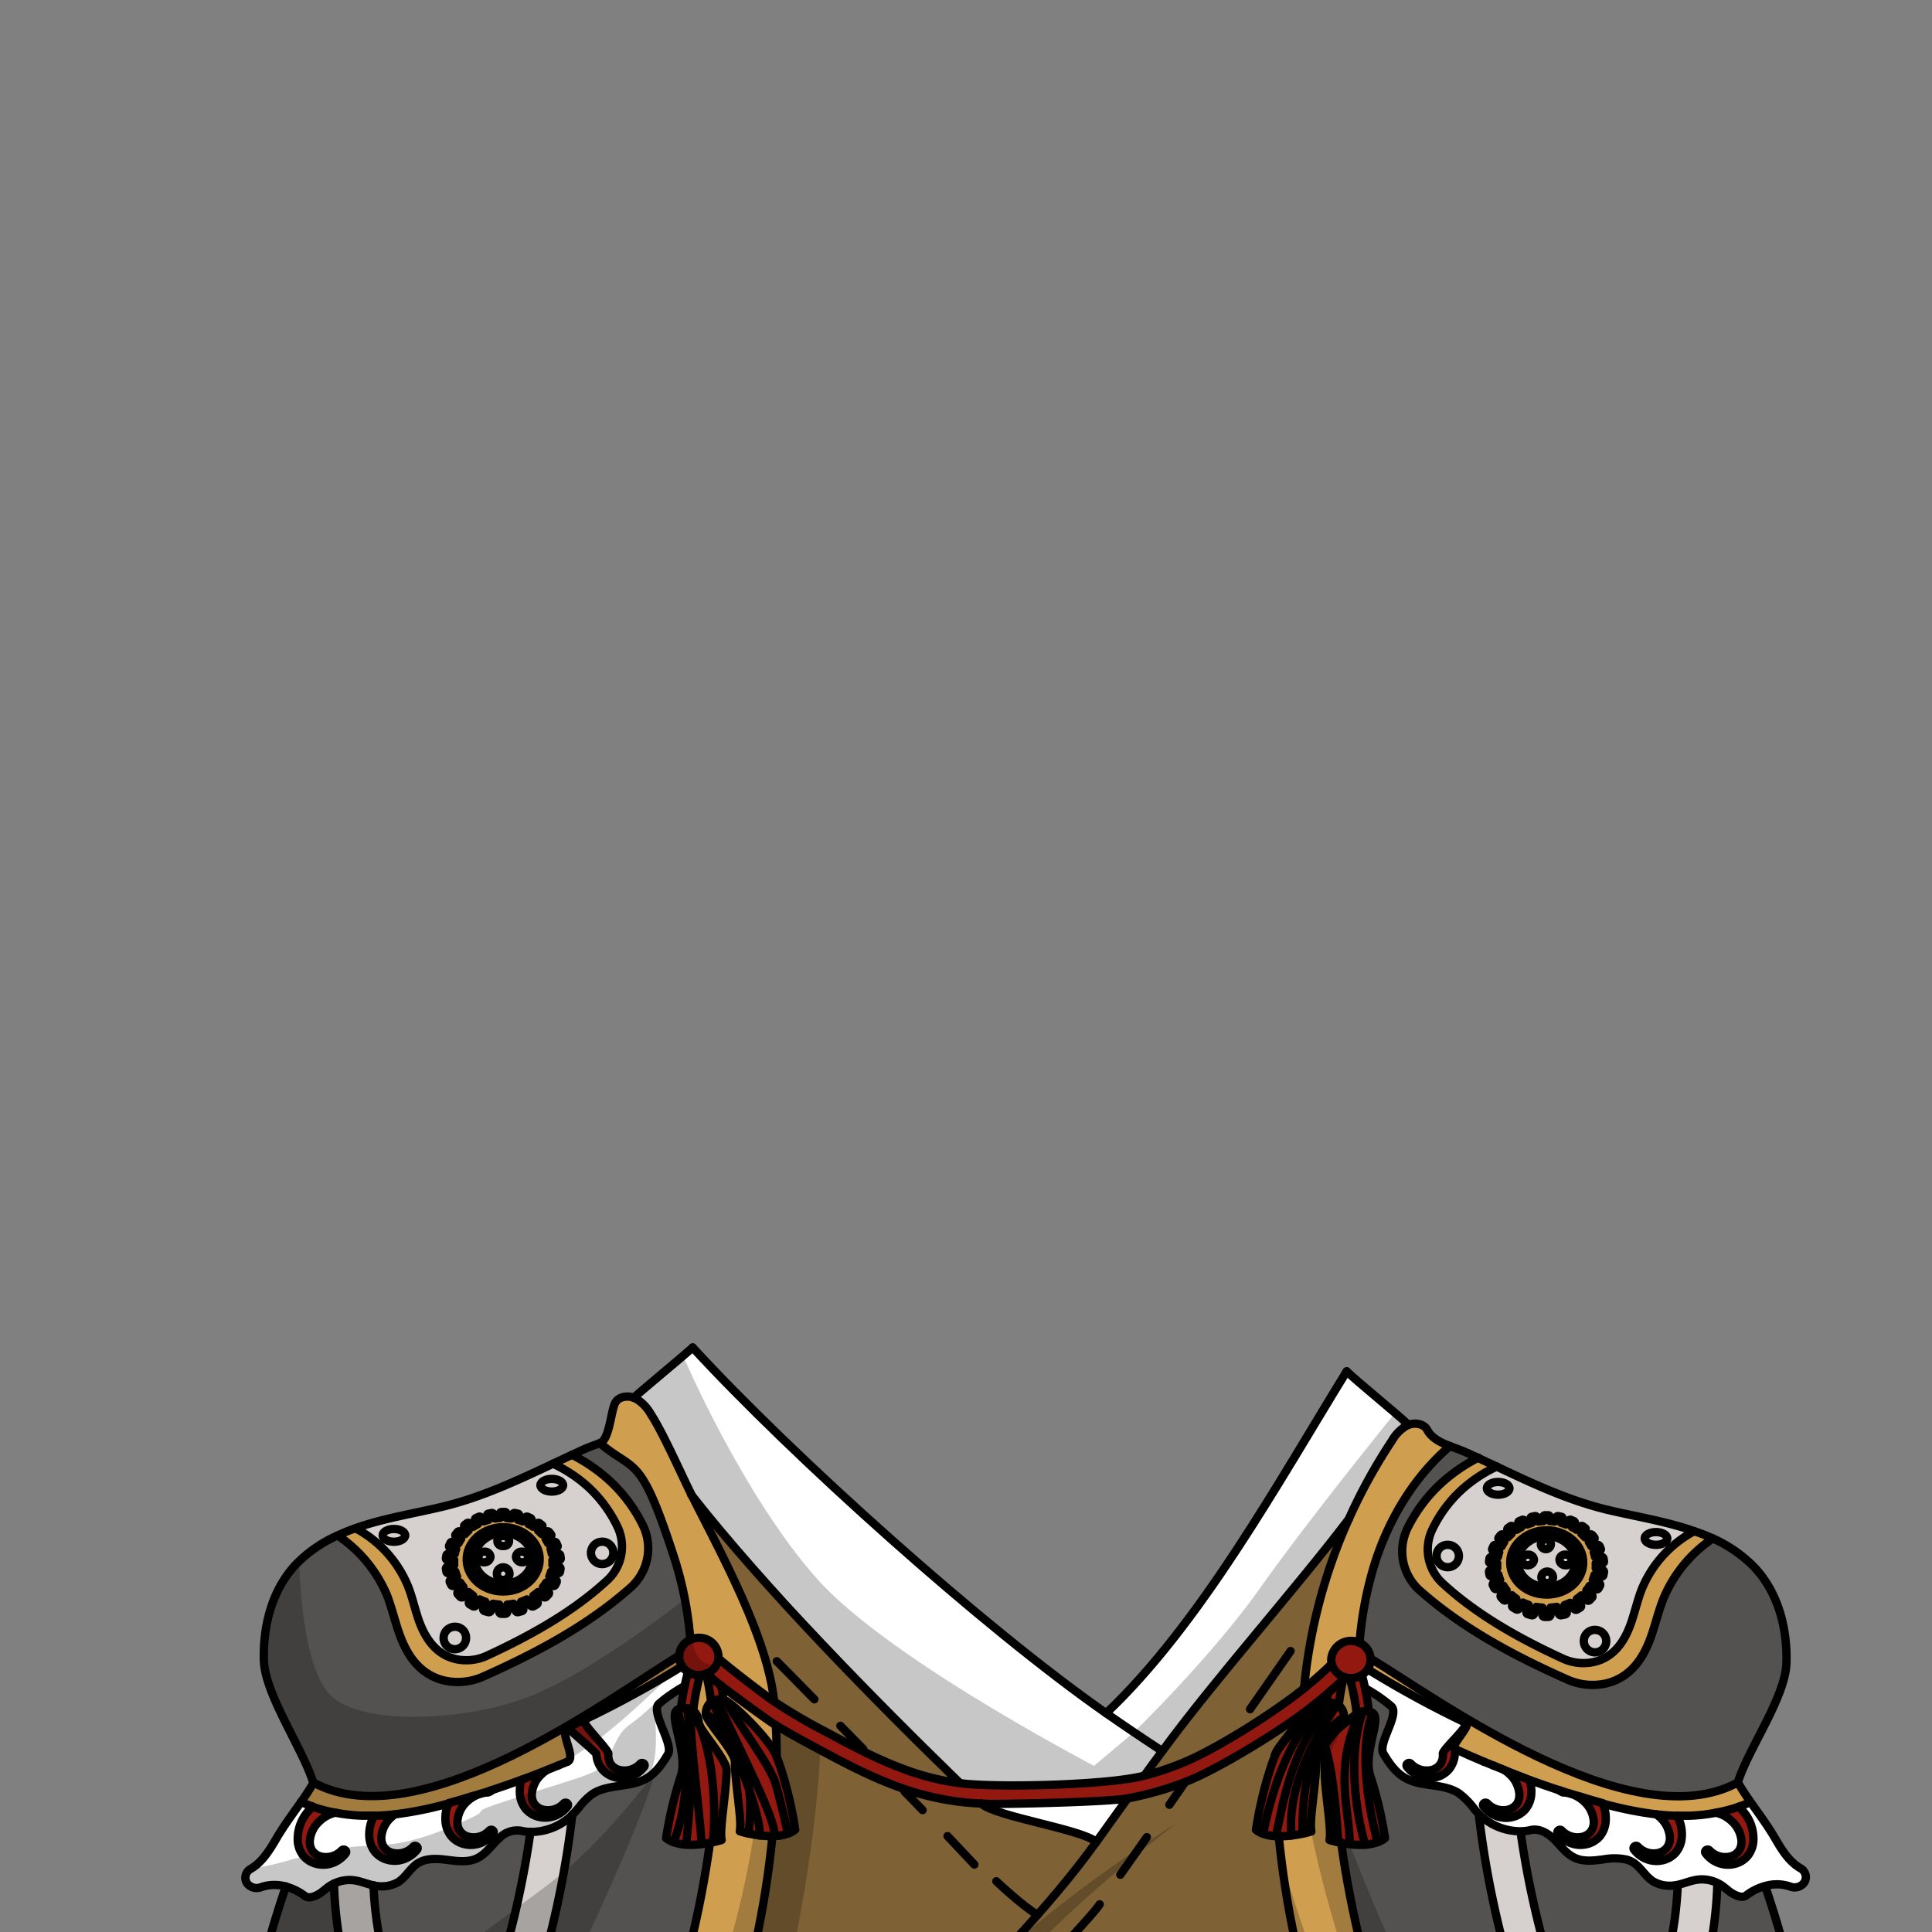 <svg xmlns="http://www.w3.org/2000/svg" viewBox="0 0 432 432">
  <rect x="0" y="0" width="432" height="432" fill="#808080" stroke="none"/>
  <defs>
    <style>.GUNDAN_OWL_OUTFIT_GUNDAN_OWL_OUTFIT_6_cls-1{isolation:isolate;}.GUNDAN_OWL_OUTFIT_GUNDAN_OWL_OUTFIT_6_cls-2{fill:#fff;}.GUNDAN_OWL_OUTFIT_GUNDAN_OWL_OUTFIT_6_cls-3{fill:#931810;}.GUNDAN_OWL_OUTFIT_GUNDAN_OWL_OUTFIT_6_cls-4{fill:#7e6135;}.GUNDAN_OWL_OUTFIT_GUNDAN_OWL_OUTFIT_6_cls-5{fill:#d6d1ce;}.GUNDAN_OWL_OUTFIT_GUNDAN_OWL_OUTFIT_6_cls-6{fill:#535250;}.GUNDAN_OWL_OUTFIT_GUNDAN_OWL_OUTFIT_6_cls-7{fill:#cf9e4f;}.GUNDAN_OWL_OUTFIT_GUNDAN_OWL_OUTFIT_6_cls-8{fill:none;stroke:#000;stroke-linecap:round;stroke-linejoin:round;stroke-width:1.86px;}.GUNDAN_OWL_OUTFIT_GUNDAN_OWL_OUTFIT_6_cls-9{opacity:0.22;mix-blend-mode:multiply;}</style>
  </defs>
  <g class="GUNDAN_OWL_OUTFIT_GUNDAN_OWL_OUTFIT_6_cls-1">
    <g id="oufit">
      <path class="GUNDAN_OWL_OUTFIT_GUNDAN_OWL_OUTFIT_6_cls-2" d="M219.41,403.28c3,2.9,22.62,5.76,25.73,8.59,2.33-3.25,4.68-6.51,7-9.75-4.38.82-25.3,1.24-29.63,1.24C221.5,403.36,220.46,403.34,219.41,403.28Z" />
      <path class="GUNDAN_OWL_OUTFIT_GUNDAN_OWL_OUTFIT_6_cls-2" d="M301.12,306.64c-15.15,24.57-32.7,56.52-53.79,76.44-27.51-19.22-70-57.38-92.45-81.78-1.91,1.78-11.29,9.5-13.19,11.27l.31.13a9.08,9.08,0,0,1,3.44,3.49c2.71,4.09,6.91,13.64,9.09,18,16.48,21,40.82,45.75,60.09,64.49,8,1.05,33,.48,41.28-1.68,1.32-1.82,2.64-3.64,4-5.45,11.71-16,29.66-36.06,41.69-51.88a121.14,121.14,0,0,1,9.61-17.46,9.21,9.21,0,0,1,3.45-3.5l.31-.12C311.8,315.66,304.26,309.58,301.12,306.64Z" />
      <path class="GUNDAN_OWL_OUTFIT_GUNDAN_OWL_OUTFIT_6_cls-3" d="M306.42,397.15c-1.73-5.14,2.66-12.94.47-14.14a3.65,3.65,0,0,0-.79-.3v0c-.22-1.82-.5-3.51-.82-5-.24-1.16-.5-2.21-.75-3.13a4.32,4.32,0,0,0,1.31-1.28,4,4,0,0,0,.65-2.18,1.77,1.77,0,0,0,0-.23,4.14,4.14,0,0,0-2.48-3.52,4.43,4.43,0,0,0-6.31,3.75,3.54,3.54,0,0,0,.11.93q-3,2.91-6.21,5.48c-6.71,5.42-20,13.85-27.47,16.79-.62.26-1.26.5-1.89.73-2.09.76-4.21,1.43-6.33,2-8.29,2.16-33.28,2.73-41.28,1.68a55.3,55.3,0,0,1-7.31-1.46c-8.17-2.22-15.91-6.39-22.75-10.07A122.18,122.18,0,0,1,173,380.38c-2.13-1.46-10.54-7.87-12.38-9.63a2.06,2.06,0,0,0,0-.35,4.29,4.29,0,0,0-4.39-4.18,4.6,4.6,0,0,0-1.92.42,4.14,4.14,0,0,0-2.47,3.53,1.69,1.69,0,0,0,0,.23,4,4,0,0,0,.65,2.18,4.44,4.44,0,0,0,1.31,1.28c-.26.92-.51,2-.75,3.13-.32,1.5-.61,3.19-.83,5h0a4.17,4.17,0,0,0-.78.3c-2.19,1.2,2.48,9.7.75,14.84A88.39,88.39,0,0,0,148.94,411a5.77,5.77,0,0,0,1.66.9,10.31,10.31,0,0,0,2.8.52,20,20,0,0,0,3.47-.13c.66-.09,1.31-.19,1.9-.3l.66-.13c.77-.17,1.42-.34,1.91-.49-.52-2.41,1-10.36,1.11-15.62,0-2.38-6.16-9.15-6.28-10.63a3.29,3.29,0,0,0-1.17-2.66,56.69,56.69,0,0,1,1.53-7.92,4.35,4.35,0,0,0,1.36-.3,52.85,52.85,0,0,1,1.11,6.31,3.29,3.29,0,0,0-1.16,2.65c-.12,1.48,6.43,8.26,6.48,10.64.07,5.25,1.63,13.21,1.1,15.61a17.51,17.51,0,0,0,1.91.5c.75.16,1.63.32,2.55.43a20.55,20.55,0,0,0,2.84.14c.21,0,.42,0,.63,0a9.8,9.8,0,0,0,2.82-.53,5.31,5.31,0,0,0,1.64-.89,87.06,87.06,0,0,0-3.27-13.87c-.29-.86-.58-1.66-.87-2.43h0c-1.45-3.85-9.32-11.39-11.15-12.38a3.92,3.92,0,0,0-.77-.32c-.13-1.11-.29-2.18-.47-3.18,1.87,1.45,10.21,7.59,12.19,8.82,3,1.84,6,3.49,8.92,5,7.05,3.8,15,8.1,23.71,10.45a61.07,61.07,0,0,0,13.31,2.06c1.05.06,2.09.08,3.14.08,4.33,0,25.25-.42,29.63-1.24a74.29,74.29,0,0,0,11.64-3.2l1.16-.44c6.95-2.67,19.83-10.56,26.21-15.28,1.95-1.45,3.87-3,5.73-4.6-.11.7-.22,1.44-.31,2.19a3.55,3.55,0,0,0-.77.31c-1.83,1-9.42,7.83-10.86,11.68h0c-.3.77-.58,1.57-.87,2.43a87.06,87.06,0,0,0-3.27,13.87,5.09,5.09,0,0,0,1.64.89,9.8,9.8,0,0,0,2.82.53c.21,0,.42,0,.63,0a20.62,20.62,0,0,0,2.84-.14c.91-.11,1.78-.27,2.54-.43a18.41,18.41,0,0,0,1.92-.5c-.53-2.4,1-10.36,1.1-15.61,0-2.38,6.31-8.47,6.19-10a3.26,3.26,0,0,0-1.15-2.64,52.35,52.35,0,0,1,1-5.76c0-.19.08-.38.13-.55a1.73,1.73,0,0,0,.32.11,4,4,0,0,0,1,.18,55.54,55.54,0,0,1,1.53,7.92c-.77.55-7.17,5.57-7.26,6.79-.12,1.48.07,3.43.1,5.81.09,5.26,1.63,13.21,1.1,15.62.5.15,1.15.32,1.92.49l.66.13c.58.11,1.23.21,1.89.3a20.11,20.11,0,0,0,3.47.13,10.45,10.45,0,0,0,2.81-.52,5.41,5.41,0,0,0,1.64-.9A87.07,87.07,0,0,0,306.42,397.15Z" />
      <path class="GUNDAN_OWL_OUTFIT_GUNDAN_OWL_OUTFIT_6_cls-4" d="M184.56,387.15c6.84,3.68,14.58,7.85,22.75,10.07a55.3,55.3,0,0,0,7.31,1.46c-19.27-18.74-43.61-43.51-60.09-64.49,6.51,13,17,31.87,18.5,46.19A122.18,122.18,0,0,0,184.56,387.15Z" />
      <path class="GUNDAN_OWL_OUTFIT_GUNDAN_OWL_OUTFIT_6_cls-4" d="M264.12,394.29c7.44-2.94,20.76-11.37,27.47-16.79a119.62,119.62,0,0,1,10-37.83c-12,15.82-30,35.86-41.69,51.88-1.34,1.81-2.66,3.63-4,5.45,2.12-.55,4.24-1.22,6.33-2C262.86,394.79,263.5,394.55,264.12,394.29Z" />
      <path class="GUNDAN_OWL_OUTFIT_GUNDAN_OWL_OUTFIT_6_cls-4" d="M285.93,410.53c-.21,0-.42,0-.63,0a9.8,9.8,0,0,1-2.82-.53,5.09,5.09,0,0,1-1.64-.89,87.06,87.06,0,0,1,3.27-13.87c.29-.86.57-1.66.87-2.43h0c0-1.82,6.13-7.77,6.21-9.58-6.38,4.72-19.26,12.61-26.21,15.28l-1.16.44a74.29,74.29,0,0,1-11.64,3.2c-2.36,3.24-4.71,6.5-7,9.75-3.11-2.83-22.71-5.69-25.73-8.59a61.07,61.07,0,0,1-13.31-2.06c-8.68-2.35-16.66-6.65-23.71-10.45-2.89-1.55-5.94-3.2-8.92-5,.14,2.36.21,4.7.2,7.06h0c.29.77.58,1.57.87,2.43a87.06,87.06,0,0,1,3.27,13.87,5.31,5.31,0,0,1-1.64.89,9.8,9.8,0,0,1-2.82.53c-.21,0-.42,0-.63,0-3.08,31.55-13.58,62.56-29.88,90.22h173C299.51,473.09,289,442.08,285.93,410.53Z" />
      <path class="GUNDAN_OWL_OUTFIT_GUNDAN_OWL_OUTFIT_6_cls-5" d="M379.65,420.4c-1.54.17-3,.84-4.51,1.16a81.59,81.59,0,0,1-5.4,26,8.74,8.74,0,0,1,6.39.28,5.16,5.16,0,0,1,2.26,1.85,88.12,88.12,0,0,0,5.58-28.5A7.91,7.91,0,0,0,379.65,420.4Z" />
      <path class="GUNDAN_OWL_OUTFIT_GUNDAN_OWL_OUTFIT_6_cls-5" d="M372.47,462.47l-2.4-.87c-.72,1.43-1.51,2.93-2.17,4a1.67,1.67,0,0,1-1.43.8,1.81,1.81,0,0,1-.81-.21,1.52,1.52,0,0,1-.62-2.14c.58-1,1.29-2.31,1.95-3.64-1-.4-1.95-.79-2.79-1.18a82,82,0,0,1-6.3,9.51A203.78,203.78,0,0,1,340,409.59a13.21,13.21,0,0,1-9.26-3.69,1.31,1.31,0,0,0-.11-.12A211.75,211.75,0,0,0,351.72,476c1.26,2.54,2.59,5.07,4,7.57q4.86,8.82,10.55,17.21h10.56a206.34,206.34,0,0,1-14.61-23.5A91.65,91.65,0,0,0,372.47,462.47Z" />
      <path class="GUNDAN_OWL_OUTFIT_GUNDAN_OWL_OUTFIT_6_cls-5" d="M88.91,447.53a81.59,81.59,0,0,1-5.4-26c-1.52-.32-3-1-4.52-1.16a7.89,7.89,0,0,0-4.31.76,88.12,88.12,0,0,0,5.58,28.5,5.16,5.16,0,0,1,2.26-1.85A8.74,8.74,0,0,1,88.91,447.53Z" />
      <path class="GUNDAN_OWL_OUTFIT_GUNDAN_OWL_OUTFIT_6_cls-5" d="M118.61,409.59a203.8,203.8,0,0,1-17.87,59.17,84.63,84.63,0,0,1-6.3-9.51c-.83.39-1.78.78-2.78,1.18.66,1.33,1.36,2.68,2,3.64a1.53,1.53,0,0,1-.62,2.14,1.81,1.81,0,0,1-.81.21,1.72,1.72,0,0,1-1.45-.8c-.65-1.09-1.44-2.59-2.15-4l-2.41.87a92.35,92.35,0,0,0,10.3,14.78,207.76,207.76,0,0,1-14.61,23.5H92.42q5.7-8.38,10.55-17.21c1.36-2.5,2.7-5,4-7.57a211.75,211.75,0,0,0,21-70.19.63.63,0,0,0-.11.12A13.21,13.21,0,0,1,118.61,409.59Z" />
      <path class="GUNDAN_OWL_OUTFIT_GUNDAN_OWL_OUTFIT_6_cls-6" d="M394.72,421.81a12.4,12.4,0,0,0-4.35,2.15c-.82.62-2.08.1-3-.42s-1.61-1.26-2.47-1.84a9.74,9.74,0,0,0-.95-.54,88.12,88.12,0,0,1-5.58,28.5h0c2.84,4.09,0,12-.36,13a1.65,1.65,0,0,1-1.55,1.05,1.52,1.52,0,0,1-.55-.1c-.59-.2-1.88-.62-3.46-1.18a91.65,91.65,0,0,1-10.29,14.78,206.34,206.34,0,0,0,14.61,23.5h30.59A237.17,237.17,0,0,0,394.72,421.81Z" />
      <path class="GUNDAN_OWL_OUTFIT_GUNDAN_OWL_OUTFIT_6_cls-6" d="M351.72,476a211.75,211.75,0,0,1-21.05-70.19,12.85,12.85,0,0,1-1.11-1.22,16.84,16.84,0,0,0-3.46-3.49c-2.29-1.49-5.23-1.59-8-2.09a12.69,12.69,0,0,1-3.66-1.14c-2.35-1.22-3.9-3.44-5.19-5.66s3.67-8.7,1.8-10.52a35.65,35.65,0,0,0-5.78-4c.32,1.5.6,3.19.82,5v0a3.65,3.65,0,0,1,.79.3c2.19,1.2-2.2,9-.47,14.14A87.07,87.07,0,0,1,309.69,411a5.41,5.41,0,0,1-1.64.9,10.45,10.45,0,0,1-2.81.52,20.11,20.11,0,0,1-3.47-.13c-.66-.09-1.31-.19-1.89-.3,4.48,31.92,15.34,62.72,35,88.75h31.34q-5.7-8.38-10.55-17.21C354.31,481,353,478.51,351.72,476Z" />
      <path class="GUNDAN_OWL_OUTFIT_GUNDAN_OWL_OUTFIT_6_cls-6" d="M364.2,459.25a13,13,0,0,1-2.63-1.46,1.5,1.5,0,0,1-.37-1.87c2.4-4.46,5.38-7.32,8.54-8.39a81.59,81.59,0,0,0,5.4-26,4.21,4.21,0,0,1-.49.09,7.49,7.49,0,0,1-5-.81c-1.85-1.15-2.82-3.3-4.72-4.38a5.57,5.57,0,0,0-1.29-.53,13.13,13.13,0,0,0-5-.07c-2.14.28-4.42.6-6.39-.24s-3.15-2.56-4.57-4c-.15-.16-.31-.31-.47-.46-1.38-1.26-3.19-2.26-5-1.83a10.37,10.37,0,0,1-2.15.27,203.78,203.78,0,0,0,17.86,59.17A82,82,0,0,0,364.2,459.25Z" />
      <path class="GUNDAN_OWL_OUTFIT_GUNDAN_OWL_OUTFIT_6_cls-6" d="M97.45,455.92a1.5,1.5,0,0,1-.37,1.87,13.15,13.15,0,0,1-2.64,1.46,84.63,84.63,0,0,0,6.3,9.51,203.8,203.8,0,0,0,17.87-59.17,10.29,10.29,0,0,1-2.15-.27,5.56,5.56,0,0,0-4.75,1.6q-.37.33-.72.69c-1.43,1.45-2.66,3.19-4.57,4s-4.26.52-6.39.24-4.47-.45-6.33.6a4.71,4.71,0,0,0-.68.45c-1.47,1.15-2.42,2.93-4,3.93a7.51,7.51,0,0,1-5,.81,4,4,0,0,1-.48-.09,81.59,81.59,0,0,0,5.4,26C92.07,448.6,95.05,451.46,97.45,455.92Z" />
      <path class="GUNDAN_OWL_OUTFIT_GUNDAN_OWL_OUTFIT_6_cls-6" d="M86.17,462.47c-1.57.56-2.86,1-3.45,1.18a1.56,1.56,0,0,1-.55.1,1.66,1.66,0,0,1-1.56-1.05c-.38-1-3.19-8.94-.35-13h0a88.12,88.12,0,0,1-5.58-28.5,9.74,9.74,0,0,0-1,.54c-.86.58-1.57,1.32-2.48,1.84s-2.16,1-3,.42a12.57,12.57,0,0,0-4.35-2.15,236.92,236.92,0,0,0-12.66,78.94H81.86a207.76,207.76,0,0,0,14.61-23.5A92.35,92.35,0,0,1,86.17,462.47Z" />
      <path class="GUNDAN_OWL_OUTFIT_GUNDAN_OWL_OUTFIT_6_cls-6" d="M151.48,382.31a4.17,4.17,0,0,1,.78-.3h0c.22-1.82.51-3.51.83-5a34.62,34.62,0,0,0-5.78,4c-1.88,1.81,3.36,9,2.08,11.21s-2.85,4.44-5.19,5.66a12.78,12.78,0,0,1-3.66,1.14c-2.76.5-5.7.6-8,2.09a13.07,13.07,0,0,0-2.93,2.87c-.53.62-1.06,1.26-1.64,1.84a211.75,211.75,0,0,1-21,70.19c-1.26,2.54-2.6,5.07-4,7.57q-4.86,8.82-10.55,17.21h31.34c19.67-26,30.53-56.83,35-88.75-.59.11-1.24.21-1.9.3a20,20,0,0,1-3.47.13,10.31,10.31,0,0,1-2.8-.52,5.77,5.77,0,0,1-1.66-.9,88.39,88.39,0,0,1,3.29-13.86C154,392,149.29,383.51,151.48,382.31Z" />
      <path class="GUNDAN_OWL_OUTFIT_GUNDAN_OWL_OUTFIT_6_cls-3" d="M389.86,405.09a10.42,10.42,0,0,0-1.08-1.13,34,34,0,0,1-5.11,1.36,7.53,7.53,0,0,1,3.56,1.91,6.62,6.62,0,0,1,2.16,4.29,3.77,3.77,0,0,1-.48,2.19,3.34,3.34,0,0,1-1.82,1.36,4.86,4.86,0,0,1-4.87-1.36.57.57,0,0,0-.77,0,.49.49,0,0,0-.08.69,6.5,6.5,0,0,0,2.63,2.06,6.06,6.06,0,0,0,3.56.38,5.55,5.55,0,0,0,3.22-1.85,6,6,0,0,0,1.28-3.38A9.35,9.35,0,0,0,389.86,405.09Z" />
      <path class="GUNDAN_OWL_OUTFIT_GUNDAN_OWL_OUTFIT_6_cls-3" d="M327.79,385.26c.53.85-5.22,5.93-5.17,6.9a3.63,3.63,0,0,1-.47,2.18,3.34,3.34,0,0,1-1.83,1.38,4.85,4.85,0,0,1-4.86-1.37.57.57,0,0,0-.78,0,.51.51,0,0,0-.08.7,6.67,6.67,0,0,0,2.64,2.05,5.9,5.9,0,0,0,1.17.37,6,6,0,0,0,2.39,0,5.64,5.64,0,0,0,3.22-1.87,6,6,0,0,0,1.28-3.38,8.66,8.66,0,0,0,0-1.14C324.09,390.52,329,385.83,327.79,385.26Z" />
      <path class="GUNDAN_OWL_OUTFIT_GUNDAN_OWL_OUTFIT_6_cls-3" d="M370.35,405.69a8.52,8.52,0,0,1,.87.72,6.62,6.62,0,0,1,2.16,4.28,3.68,3.68,0,0,1-.48,2.19,3.25,3.25,0,0,1-1.83,1.37,4.83,4.83,0,0,1-4.86-1.37.56.56,0,0,0-.77,0,.49.49,0,0,0-.08.69,6.53,6.53,0,0,0,1.17,1.18,6.64,6.64,0,0,0,1.46.87,6.06,6.06,0,0,0,3.56.39,5.51,5.51,0,0,0,3.22-1.86,6,6,0,0,0,1.28-3.38A8.6,8.6,0,0,0,375,406C373.43,406,371.89,405.86,370.35,405.69Z" />
      <path class="GUNDAN_OWL_OUTFIT_GUNDAN_OWL_OUTFIT_6_cls-3" d="M336.28,395.75a6.78,6.78,0,0,1,1.3,1,6.64,6.64,0,0,1,2.14,4.29,3.76,3.76,0,0,1-.46,2.19,3.37,3.37,0,0,1-1.83,1.36,4.86,4.86,0,0,1-4.87-1.36.58.58,0,0,0-.78,0,.5.5,0,0,0-.07.69,2.6,2.6,0,0,0,.26.32,6.45,6.45,0,0,0,2.38,1.74,6.05,6.05,0,0,0,3.56.38,5.55,5.55,0,0,0,3.21-1.85,6,6,0,0,0,1.28-3.38A8.4,8.4,0,0,0,342,398C340.1,397.25,338.18,396.52,336.28,395.75Z" />
      <path class="GUNDAN_OWL_OUTFIT_GUNDAN_OWL_OUTFIT_6_cls-3" d="M353.09,401.71c-1.51-.46-3-1-4.5-1.46a2.06,2.06,0,0,0,1,.56l.29,0a7.57,7.57,0,0,1,4.32,2,6.57,6.57,0,0,1,2.16,4.29,3.64,3.64,0,0,1-.47,2.18,3.33,3.33,0,0,1-1.83,1.37,4.85,4.85,0,0,1-4.87-1.36.56.56,0,0,0-.77,0,.49.49,0,0,0-.07.69,7,7,0,0,0,.83.9,6.74,6.74,0,0,0,1.8,1.15,6.09,6.09,0,0,0,3.57.38,5.53,5.53,0,0,0,3.21-1.85,6,6,0,0,0,1.28-3.38,8.4,8.4,0,0,0-.71-4Q355.69,402.54,353.09,401.71Z" />
      <path class="GUNDAN_OWL_OUTFIT_GUNDAN_OWL_OUTFIT_6_cls-3" d="M143.19,394.35a4.85,4.85,0,0,1-4.86,1.37,3.3,3.3,0,0,1-1.83-1.38,3.63,3.63,0,0,1-.47-2.18c.05-1-6-6.74-5.45-7.59-1.19.57-2.39,1.12-3.59,1.66,0,.38,6.34,5.59,6.36,6a6,6,0,0,0,1.28,3.38,5.58,5.58,0,0,0,3.21,1.87,6,6,0,0,0,2.39,0,5.42,5.42,0,0,0,1.18-.37A6.64,6.64,0,0,0,144,395a.5.5,0,0,0-.07-.7A.57.57,0,0,0,143.19,394.35Z" />
      <path class="GUNDAN_OWL_OUTFIT_GUNDAN_OWL_OUTFIT_6_cls-3" d="M126.08,403.22a4.83,4.83,0,0,1-4.86,1.36,3.37,3.37,0,0,1-1.83-1.36,3.69,3.69,0,0,1-.46-2.19,6.59,6.59,0,0,1,2.14-4.29,6.78,6.78,0,0,1,1.3-1c-1.9.77-3.82,1.5-5.75,2.21a8.61,8.61,0,0,0-.37,3.12,6,6,0,0,0,1.28,3.38,5.55,5.55,0,0,0,3.21,1.85,6.06,6.06,0,0,0,3.56-.38,6.53,6.53,0,0,0,2.64-2.06.5.5,0,0,0-.08-.69A.58.58,0,0,0,126.08,403.22Z" />
      <path class="GUNDAN_OWL_OUTFIT_GUNDAN_OWL_OUTFIT_6_cls-3" d="M109.45,409.37a4.82,4.82,0,0,1-4.86,1.36,3.3,3.3,0,0,1-1.83-1.37,3.57,3.57,0,0,1-.47-2.18,6.56,6.56,0,0,1,2.15-4.29,7.6,7.6,0,0,1,4.33-2l.29,0a2.11,2.11,0,0,0,1-.56c-1.5.5-3,1-4.5,1.46q-2.59.82-5.25,1.55a8.4,8.4,0,0,0-.7,4,6,6,0,0,0,1.28,3.38,5.5,5.5,0,0,0,3.21,1.85,6.09,6.09,0,0,0,3.57-.38,6.69,6.69,0,0,0,2.09-1.43,6.14,6.14,0,0,0,.54-.62.5.5,0,0,0-.07-.69A.57.57,0,0,0,109.45,409.37Z" />
      <path class="GUNDAN_OWL_OUTFIT_GUNDAN_OWL_OUTFIT_6_cls-3" d="M92.44,412.88a4.84,4.84,0,0,1-4.87,1.37,3.26,3.26,0,0,1-1.82-1.37,3.68,3.68,0,0,1-.48-2.19,6.62,6.62,0,0,1,2.16-4.28,8.52,8.52,0,0,1,.87-.72c-1.54.17-3.08.28-4.64.31a8.6,8.6,0,0,0-1.06,4.74,6,6,0,0,0,1.27,3.38A5.56,5.56,0,0,0,87.1,416a6.11,6.11,0,0,0,3-.17,4.07,4.07,0,0,0,.58-.22,6.71,6.71,0,0,0,2.63-2,.5.5,0,0,0-.08-.69A.56.56,0,0,0,92.44,412.88Z" />
      <path class="GUNDAN_OWL_OUTFIT_GUNDAN_OWL_OUTFIT_6_cls-3" d="M76.43,413.71a4.86,4.86,0,0,1-4.87,1.36,3.4,3.4,0,0,1-1.83-1.36,3.77,3.77,0,0,1-.47-2.19,6.62,6.62,0,0,1,2.16-4.29A7.53,7.53,0,0,1,75,405.32,34,34,0,0,1,69.87,404a10.42,10.42,0,0,0-1.08,1.13,9.41,9.41,0,0,0-2.21,6.48A6,6,0,0,0,67.87,415a5.55,5.55,0,0,0,3.22,1.85,6,6,0,0,0,3.55-.38,6.53,6.53,0,0,0,2.64-2.06.49.49,0,0,0-.08-.69A.57.57,0,0,0,76.43,413.71Z" />
      <path class="GUNDAN_OWL_OUTFIT_GUNDAN_OWL_OUTFIT_6_cls-2" d="M402.73,417.94c-2.76-1.54-4.43-4.34-6-7s-3.56-5.38-5.41-8c-.84.39-1.69.73-2.57,1a10.42,10.42,0,0,1,1.08,1.13,9.35,9.35,0,0,1,2.2,6.48,6,6,0,0,1-1.28,3.38,5.55,5.55,0,0,1-3.22,1.85,6.06,6.06,0,0,1-3.56-.38,6.5,6.5,0,0,1-2.63-2.06.49.49,0,0,1,.08-.69.57.57,0,0,1,.77,0,4.86,4.86,0,0,0,4.87,1.36,3.34,3.34,0,0,0,1.82-1.36,3.77,3.77,0,0,0,.48-2.19,6.62,6.62,0,0,0-2.16-4.29,7.53,7.53,0,0,0-3.56-1.91,38,38,0,0,1-5.89.67c-.93,0-1.86,0-2.8,0a8.6,8.6,0,0,1,1.07,4.74,6,6,0,0,1-1.28,3.38,5.51,5.51,0,0,1-3.22,1.86,6.06,6.06,0,0,1-3.56-.39,6.64,6.64,0,0,1-1.46-.87,6.53,6.53,0,0,1-1.17-1.18.49.49,0,0,1,.08-.69.56.56,0,0,1,.77,0,4.83,4.83,0,0,0,4.86,1.37,3.25,3.25,0,0,0,1.83-1.37,3.68,3.68,0,0,0,.48-2.19,6.62,6.62,0,0,0-2.16-4.28,8.52,8.52,0,0,0-.87-.72,80.25,80.25,0,0,1-12-2.43,8.4,8.4,0,0,1,.71,4,6,6,0,0,1-1.28,3.38,5.53,5.53,0,0,1-3.21,1.85,6.09,6.09,0,0,1-3.57-.38,6.74,6.74,0,0,1-1.8-1.15,7,7,0,0,1-.83-.9.49.49,0,0,1,.07-.69.56.56,0,0,1,.77,0,4.85,4.85,0,0,0,4.87,1.36,3.33,3.33,0,0,0,1.83-1.37,3.64,3.64,0,0,0,.47-2.18,6.57,6.57,0,0,0-2.16-4.29,7.57,7.57,0,0,0-4.32-2l-.29,0a2.06,2.06,0,0,1-1-.56c-2.2-.73-4.4-1.5-6.57-2.29a8.4,8.4,0,0,1,.38,3.12,6,6,0,0,1-1.28,3.38,5.55,5.55,0,0,1-3.21,1.85,6.05,6.05,0,0,1-3.56-.38,6.45,6.45,0,0,1-2.38-1.74,2.6,2.6,0,0,1-.26-.32.5.5,0,0,1,.07-.69.58.58,0,0,1,.78,0,4.86,4.86,0,0,0,4.87,1.36,3.37,3.37,0,0,0,1.83-1.36,3.76,3.76,0,0,0,.46-2.19,6.64,6.64,0,0,0-2.14-4.29,6.78,6.78,0,0,0-1.3-1c-.79-.3-1.55-.62-2.32-.93h0c-.72-.28-1.45-.58-2.17-.88v0q-3.27-1.37-6.48-2.85a8.66,8.66,0,0,1,0,1.14,6,6,0,0,1-1.28,3.38,5.64,5.64,0,0,1-3.22,1.87,6,6,0,0,1-2.39,0,5.9,5.9,0,0,1-1.17-.37A6.67,6.67,0,0,1,314.6,395a.51.51,0,0,1,.08-.7.57.57,0,0,1,.78,0,4.85,4.85,0,0,0,4.86,1.37,3.34,3.34,0,0,0,1.83-1.38,3.63,3.63,0,0,0,.47-2.18c-.05-1,5.7-6.05,5.17-6.9a232.82,232.82,0,0,1-22-12,4.32,4.32,0,0,1-1.31,1.28c.25.92.51,2,.75,3.13a35.65,35.65,0,0,1,5.78,4c1.87,1.82-3.09,8.3-1.8,10.52s2.84,4.44,5.19,5.66a12.69,12.69,0,0,0,3.66,1.14c2.76.5,5.7.6,8,2.09a16.84,16.84,0,0,1,3.46,3.49,12.85,12.85,0,0,0,1.11,1.22,1.31,1.31,0,0,1,.11.12,13.21,13.21,0,0,0,9.26,3.69,10.37,10.37,0,0,0,2.15-.27c1.81-.43,3.62.57,5,1.83.16.15.32.3.47.46,1.42,1.45,2.66,3.19,4.57,4s4.25.52,6.39.24a13.13,13.13,0,0,1,5,.07,5.57,5.57,0,0,1,1.29.53c1.9,1.08,2.87,3.23,4.72,4.38a7.49,7.49,0,0,0,5,.81,4.21,4.21,0,0,0,.49-.09c1.52-.32,3-1,4.51-1.16a7.91,7.91,0,0,1,4.32.76,9.74,9.74,0,0,1,.95.54c.86.58,1.57,1.32,2.47,1.84s2.16,1,3,.42a12.4,12.4,0,0,1,4.35-2.15,9.11,9.11,0,0,1,5.59.18,2.67,2.67,0,0,0,3.1-1A2.25,2.25,0,0,0,402.73,417.94Z" />
      <path class="GUNDAN_OWL_OUTFIT_GUNDAN_OWL_OUTFIT_6_cls-2" d="M152.53,372.58a235.12,235.12,0,0,1-21.95,12c-.53.85,5.5,6.62,5.45,7.59a3.63,3.63,0,0,0,.47,2.18,3.3,3.3,0,0,0,1.83,1.38,4.85,4.85,0,0,0,4.86-1.37.57.57,0,0,1,.78,0,.5.5,0,0,1,.07.7,6.64,6.64,0,0,1-2.63,2.05,5.42,5.42,0,0,1-1.18.37,6,6,0,0,1-2.39,0,5.58,5.58,0,0,1-3.21-1.87,6,6,0,0,1-1.28-3.38c0-.38-6.4-5.59-6.36-6-2.15,1,2.07,6.77-.11,7.68l0,0c-.71.3-1.44.6-2.16.88h0c-.77.31-1.53.63-2.31.93a6.78,6.78,0,0,0-1.3,1,6.59,6.59,0,0,0-2.14,4.29,3.69,3.69,0,0,0,.46,2.19,3.37,3.37,0,0,0,1.83,1.36,4.83,4.83,0,0,0,4.86-1.36.58.58,0,0,1,.78,0,.5.5,0,0,1,.08.69,6.53,6.53,0,0,1-2.64,2.06,6.06,6.06,0,0,1-3.56.38,5.55,5.55,0,0,1-3.21-1.85,6,6,0,0,1-1.28-3.38,8.61,8.61,0,0,1,.37-3.12c-2.17.79-4.36,1.56-6.56,2.29a2.11,2.11,0,0,1-1,.56l-.29,0a7.6,7.6,0,0,0-4.33,2,6.56,6.56,0,0,0-2.15,4.29,3.57,3.57,0,0,0,.47,2.18,3.3,3.3,0,0,0,1.83,1.37,4.82,4.82,0,0,0,4.86-1.36.57.57,0,0,1,.78,0,.5.5,0,0,1,.07.69,6.14,6.14,0,0,1-.54.62,6.69,6.69,0,0,1-2.09,1.43,6.09,6.09,0,0,1-3.57.38,5.5,5.5,0,0,1-3.21-1.85,6,6,0,0,1-1.28-3.38,8.4,8.4,0,0,1,.7-4,79.87,79.87,0,0,1-12,2.43,8.52,8.52,0,0,0-.87.72,6.62,6.62,0,0,0-2.16,4.28,3.68,3.68,0,0,0,.48,2.19,3.26,3.26,0,0,0,1.82,1.37,4.84,4.84,0,0,0,4.87-1.37.56.56,0,0,1,.77,0,.5.5,0,0,1,.08.69,6.71,6.71,0,0,1-2.63,2,4.07,4.07,0,0,1-.58.22,6.11,6.11,0,0,1-3,.17,5.56,5.56,0,0,1-3.23-1.86,6,6,0,0,1-1.27-3.38A8.6,8.6,0,0,1,83.66,406c-.93,0-1.86,0-2.79,0a37.81,37.81,0,0,1-5.89-.67,7.53,7.53,0,0,0-3.56,1.91,6.62,6.62,0,0,0-2.16,4.29,3.77,3.77,0,0,0,.47,2.19,3.4,3.4,0,0,0,1.83,1.36,4.86,4.86,0,0,0,4.87-1.36.57.57,0,0,1,.77,0,.49.49,0,0,1,.08.69,6.53,6.53,0,0,1-2.64,2.06,6,6,0,0,1-3.55.38A5.55,5.55,0,0,1,67.87,415a6,6,0,0,1-1.29-3.38,9.41,9.41,0,0,1,2.21-6.48A10.42,10.42,0,0,1,69.87,404c-.89-.32-1.73-.66-2.57-1-1.85,2.65-3.79,5.23-5.41,8s-3.21,5.46-6,7a2.25,2.25,0,0,0-.67,3,2.66,2.66,0,0,0,3.1,1,9.11,9.11,0,0,1,5.59-.18A12.57,12.57,0,0,1,68.28,424c.81.62,2.08.1,3-.42s1.62-1.26,2.48-1.84a9.74,9.74,0,0,1,1-.54A7.89,7.89,0,0,1,79,420.4c1.55.17,3,.84,4.52,1.16a4,4,0,0,0,.48.09,7.51,7.51,0,0,0,5-.81c1.62-1,2.57-2.78,4-3.93a4.71,4.71,0,0,1,.68-.45c1.86-1,4.18-.88,6.33-.6s4.41.6,6.39-.24,3.14-2.56,4.57-4q.35-.36.72-.69a5.56,5.56,0,0,1,4.75-1.6,10.29,10.29,0,0,0,2.15.27,13.21,13.21,0,0,0,9.26-3.69.63.63,0,0,1,.11-.12c.58-.58,1.11-1.22,1.64-1.84a13.07,13.07,0,0,1,2.93-2.87c2.29-1.49,5.23-1.59,8-2.09a12.78,12.78,0,0,0,3.66-1.14c2.34-1.22,3.9-3.44,5.19-5.66s-4-9.4-2.08-11.21a34.62,34.62,0,0,1,5.78-4c.24-1.16.49-2.21.75-3.13A4.44,4.44,0,0,1,152.53,372.58Z" />
      <path class="GUNDAN_OWL_OUTFIT_GUNDAN_OWL_OUTFIT_6_cls-7" d="M388.55,398.59c-24,13-67.53-19-82.07-27.73a1.77,1.77,0,0,1,0,.23,4,4,0,0,1-.65,2.18,232.82,232.82,0,0,0,22,12c1.19.57-3.7,5.26-2.5,5.8q3.21,1.49,6.48,2.85v0c.72.3,1.45.6,2.17.88h0c.77.31,1.53.63,2.32.93,1.9.77,3.82,1.5,5.74,2.21,2.17.79,4.37,1.56,6.57,2.29,1.5.5,3,1,4.5,1.46q2.6.82,5.24,1.55a80.25,80.25,0,0,0,12,2.43c1.54.17,3.08.28,4.63.31.94,0,1.87,0,2.8,0a38,38,0,0,0,5.89-.67,34,34,0,0,0,5.11-1.36c.88-.32,1.73-.66,2.57-1C390.37,401.51,389.41,400.08,388.55,398.59Z" />
      <path class="GUNDAN_OWL_OUTFIT_GUNDAN_OWL_OUTFIT_6_cls-7" d="M295.84,381.1a3.55,3.55,0,0,1,.77-.31c.09-.75.2-1.49.31-2.19-1.86,1.62-3.78,3.15-5.73,4.6C291.11,385,285,391,285,392.78,286.42,388.93,294,382.09,295.84,381.1Z" />
      <path class="GUNDAN_OWL_OUTFIT_GUNDAN_OWL_OUTFIT_6_cls-7" d="M161.28,376.91c.18,1,.34,2.07.47,3.18a3.92,3.92,0,0,1,.77.32c1.83,1,9.7,8.53,11.15,12.38,0-2.36-.06-4.7-.2-7.06C171.49,384.5,163.15,378.36,161.28,376.91Z" />
      <path class="GUNDAN_OWL_OUTFIT_GUNDAN_OWL_OUTFIT_6_cls-7" d="M150.88,348.65a80.07,80.07,0,0,1,3.48,18,4.6,4.6,0,0,1,1.92-.42,4.29,4.29,0,0,1,4.39,4.18,2.06,2.06,0,0,1,0,.35c1.84,1.76,10.25,8.17,12.38,9.63-1.49-14.32-12-33.2-18.5-46.19-2.18-4.36-6.38-13.91-9.09-18A9.08,9.08,0,0,0,142,312.7l-.31-.13c-1.5-.55-3.46-.22-4.17,1.14-1,1.87-1.26,8.15-3.39,9C142.08,329.45,143.15,324.7,150.88,348.65Z" />
      <path class="GUNDAN_OWL_OUTFIT_GUNDAN_OWL_OUTFIT_6_cls-7" d="M297.69,371.09a4.43,4.43,0,0,1,6.31-3.75,81.2,81.2,0,0,1,3.48-18c3.17-9.82,8.72-19.14,16.75-26-2.12-.82-4.13-1.77-5.12-3.65-.72-1.35-2.68-1.69-4.17-1.13l-.31.12a9.21,9.21,0,0,0-3.45,3.5,121.14,121.14,0,0,0-9.61,17.46,119.62,119.62,0,0,0-10,37.83q3.21-2.56,6.21-5.48A3.54,3.54,0,0,1,297.69,371.09Z" />
      <path class="GUNDAN_OWL_OUTFIT_GUNDAN_OWL_OUTFIT_6_cls-7" d="M299.22,411.87c-.77-.17-1.42-.34-1.92-.49.53-2.41-1-10.36-1.1-15.62,0-2.38-.22-4.33-.1-5.81.09-1.22,6.49-6.24,7.26-6.79a55.54,55.54,0,0,0-1.53-7.92,4,4,0,0,1-1-.18c-.14.15-.29.29-.45.44a52.35,52.35,0,0,0-1,5.76,3.26,3.26,0,0,1,1.15,2.64c.12,1.48-6.16,7.57-6.19,10-.08,5.25-1.63,13.21-1.1,15.61a18.41,18.41,0,0,1-1.92.5c-.76.16-1.63.32-2.54.43a20.62,20.62,0,0,1-2.84.14c3.08,31.55,13.58,62.56,29.87,90.22h19.09c-19.67-26-30.53-56.83-35-88.75Z" />
      <path class="GUNDAN_OWL_OUTFIT_GUNDAN_OWL_OUTFIT_6_cls-7" d="M167.33,410a17.51,17.51,0,0,1-1.91-.5c.53-2.4-1-10.36-1.1-15.61,0-2.38-6.6-9.16-6.48-10.64a3.29,3.29,0,0,1,1.16-2.65,52.85,52.85,0,0,0-1.11-6.31,4.35,4.35,0,0,1-1.36.3,56.69,56.69,0,0,0-1.53,7.92,3.29,3.29,0,0,1,1.17,2.66c.12,1.48,6.31,8.25,6.28,10.63-.09,5.26-1.63,13.21-1.11,15.62-.49.15-1.14.32-1.91.49l-.66.13c-4.48,31.92-15.34,62.72-35,88.75h19.08c16.3-27.66,26.8-58.67,29.88-90.22a20.55,20.55,0,0,1-2.84-.14C169,410.28,168.08,410.12,167.33,410Z" />
      <path class="GUNDAN_OWL_OUTFIT_GUNDAN_OWL_OUTFIT_6_cls-7" d="M124.7,394.81c.72-.28,1.45-.58,2.16-.88l0,0c2.18-.91-2-6.68.11-7.68,1.2-.54,2.4-1.09,3.59-1.66a235.12,235.12,0,0,0,21.95-12,4,4,0,0,1-.65-2.18,1.69,1.69,0,0,1,0-.23c-14.54,8.77-57.76,41.4-81.79,28.42-.86,1.49-1.82,2.92-2.8,4.32.84.39,1.68.73,2.57,1A34,34,0,0,0,75,405.32a37.81,37.81,0,0,0,5.89.67c.93,0,1.86,0,2.79,0,1.56,0,3.1-.14,4.64-.31a79.87,79.87,0,0,0,12-2.43q2.66-.72,5.25-1.55c1.5-.46,3-1,4.5-1.46,2.2-.73,4.39-1.5,6.56-2.29,1.93-.71,3.85-1.44,5.75-2.21.78-.3,1.54-.62,2.31-.93Z" />
      <path class="GUNDAN_OWL_OUTFIT_GUNDAN_OWL_OUTFIT_6_cls-6" d="M392.22,350.46A30.14,30.14,0,0,0,383,344a30.12,30.12,0,0,0-11,13.33c-1.22,3-1.9,6.19-3.05,9.24-1.62,4.3-4.36,8.51-9.74,9.83a13.83,13.83,0,0,1-8.83-.89c-11.79-5.23-23.23-11.36-32.58-19.59a11.77,11.77,0,0,1-3.14-14.08,34.08,34.08,0,0,1,7.81-10.38,37.48,37.48,0,0,1,8.08-5.52c-.92-.44-1.86-.87-2.79-1.28-1.09-.48-2.28-.89-3.44-1.33-8,6.84-13.58,16.16-16.75,26a81.2,81.2,0,0,0-3.48,18,4.14,4.14,0,0,1,2.48,3.52c14.54,8.77,58,40.71,82.07,27.73,2.26-7.39,10.62-19,10.86-26.68S397.63,356.2,392.22,350.46Z" />
      <path class="GUNDAN_OWL_OUTFIT_GUNDAN_OWL_OUTFIT_6_cls-6" d="M134.13,322.68c-1.15.44-2.34.84-3.43,1.32-.94.42-1.87.85-2.8,1.29A37.44,37.44,0,0,1,136,330.8a33.8,33.8,0,0,1,7.81,10.39,11.75,11.75,0,0,1-3.14,14.08c-9.35,8.22-20.79,14.35-32.57,19.59a13.89,13.89,0,0,1-8.83.89c-5.39-1.32-8.13-5.53-9.75-9.84-1.14-3-1.83-6.22-3-9.24a30.19,30.19,0,0,0-11-13.32,29.85,29.85,0,0,0-9.26,6.42c-5.41,5.74-7.43,13.76-7.2,21.45s8.89,20,11.15,27.37c24,13,67.25-19.65,81.79-28.42a4.14,4.14,0,0,1,2.47-3.53,80.07,80.07,0,0,0-3.48-18C143.15,324.7,142.08,329.45,134.13,322.68Z" />
      <path class="GUNDAN_OWL_OUTFIT_GUNDAN_OWL_OUTFIT_6_cls-7" d="M100.06,348.84h1.47a10.4,10.4,0,0,0,0,1.12l-1.46.34a.47.47,0,0,0-.39.49l.11.68a.42.42,0,0,0,.52.29l1.48-.35c.12.37.24.74.39,1.09l-1.39.7a.46.46,0,0,0-.24.59l.32.64a.48.48,0,0,0,.62.16l1.41-.72a11.66,11.66,0,0,0,.71,1l-1.19,1a.43.43,0,0,0-.06.64l.51.55a.51.51,0,0,0,.69,0l1.2-1.06c.32.28.66.54,1,.79l-.88,1.32a.44.44,0,0,0,.13.64l.7.41a.51.51,0,0,0,.67-.17l.87-1.35a11.49,11.49,0,0,0,1.24.51l-.47,1.52a.46.46,0,0,0,.32.59l.8.22a.51.51,0,0,0,.62-.34l.45-1.54a10.2,10.2,0,0,0,1.38.17l0,1.6a.49.49,0,0,0,.5.49h.84a.49.49,0,0,0,.49-.49v-1.6a10.26,10.26,0,0,0,1.37-.17l.45,1.54a.51.51,0,0,0,.61.34l.81-.22a.45.45,0,0,0,.32-.59l-.48-1.52q.65-.23,1.26-.51l.87,1.35a.5.5,0,0,0,.67.17l.7-.41a.45.45,0,0,0,.13-.64l-.89-1.32c.36-.25.69-.51,1-.79l1.2,1.06a.48.48,0,0,0,.67,0l.52-.55a.45.45,0,0,0-.06-.64l-1.2-1a7.47,7.47,0,0,0,.72-1l1.41.72a.48.48,0,0,0,.62-.16l.32-.64a.46.46,0,0,0-.24-.59l-1.39-.7a10,10,0,0,0,.38-1.09l1.49.35a.4.4,0,0,0,.51-.29l.12-.68a.48.48,0,0,0-.38-.49l-1.48-.34a7,7,0,0,0,0-1.12H125a.35.35,0,0,0,.39-.38l-.09-.66a.47.47,0,0,0-.48-.38h-1.44a9.13,9.13,0,0,0-.27-1.06l1.32-.31a.32.32,0,0,0,.24-.45l-.26-.59a.49.49,0,0,0-.54-.26l-1.32.31c-.17-.33-.36-.64-.55-.94l1.12-.57a.3.3,0,0,0,.1-.47l-.41-.51a.49.49,0,0,0-.57-.13l-1.12.57c-.26-.27-.52-.53-.8-.77l.89-.79a.28.28,0,0,0-.05-.46l-.52-.4a.5.5,0,0,0-.57,0l-.88.78c-.31-.21-.63-.41-1-.59l.61-.92a.31.31,0,0,0-.18-.43l-.61-.27a.42.42,0,0,0-.52.11l-.62.92c-.34-.14-.71-.25-1.07-.36l.3-1c0-.17-.08-.33-.29-.37l-.65-.14a.39.39,0,0,0-.47.22l-.32,1c-.38,0-.75-.09-1.12-.11l0-1.05a.36.36,0,0,0-.39-.3h-.66c-.22,0-.4.14-.4.3v1.05c-.37,0-.75.06-1.12.11l-.31-1a.41.41,0,0,0-.48-.22l-.66.14c-.21,0-.33.2-.28.37l.3,1c-.37.11-.72.22-1.07.36l-.61-.92a.45.45,0,0,0-.54-.11l-.59.27a.29.29,0,0,0-.18.43l.6.92c-.33.18-.65.38-1,.59l-.88-.78a.51.51,0,0,0-.58,0l-.51.4a.28.28,0,0,0,0,.46l.88.79c-.27.24-.54.5-.79.77l-1.12-.57a.48.48,0,0,0-.56.13l-.42.51a.29.29,0,0,0,.1.47l1.12.57a8,8,0,0,0-.55.94l-1.32-.31a.5.5,0,0,0-.54.26l-.27.59a.33.33,0,0,0,.25.45l1.33.31a7.51,7.51,0,0,0-.28,1.06h-1.44a.48.48,0,0,0-.48.38l-.09.66C99.64,348.67,99.82,348.84,100.06,348.84Zm4.32-.72c.33-3.78,4-6.64,8.14-6.64s7.81,2.86,8.14,6.64c.35,4.13-3.29,7.74-8.14,7.74S104,352.25,104.38,348.12Z" />
      <path class="GUNDAN_OWL_OUTFIT_GUNDAN_OWL_OUTFIT_6_cls-7" d="M335.28,344.24l1.12.57a7.43,7.43,0,0,0-.55.94l-1.32-.3a.47.47,0,0,0-.54.25l-.27.59a.33.33,0,0,0,.25.45l1.32.31c-.11.35-.2.7-.28,1.07h-1.43a.46.46,0,0,0-.48.37l-.09.66a.35.35,0,0,0,.38.39h1.46a8.18,8.18,0,0,0,0,1.11l-1.47.35a.47.47,0,0,0-.38.49l.11.67a.41.41,0,0,0,.52.3l1.49-.36a8.36,8.36,0,0,0,.37,1.1l-1.39.69a.45.45,0,0,0-.23.59l.32.64a.46.46,0,0,0,.62.16l1.41-.72a7.64,7.64,0,0,0,.71,1l-1.2,1a.44.44,0,0,0,0,.64l.51.55a.5.5,0,0,0,.68,0l1.2-1.06a11.52,11.52,0,0,0,1,.79l-.89,1.33a.44.44,0,0,0,.13.63l.69.41a.51.51,0,0,0,.68-.17l.87-1.34c.4.18.82.35,1.25.51l-.47,1.51a.45.45,0,0,0,.32.59l.8.22a.49.49,0,0,0,.61-.34l.46-1.53a12,12,0,0,0,1.36.16v1.6a.49.49,0,0,0,.49.49h.85a.49.49,0,0,0,.49-.49l0-1.6a12.39,12.39,0,0,0,1.38-.16l.45,1.53a.49.49,0,0,0,.6.34L350,361a.47.47,0,0,0,.32-.59l-.48-1.51c.43-.16.85-.33,1.25-.51l.87,1.34a.5.5,0,0,0,.67.17l.69-.41a.42.42,0,0,0,.14-.63l-.88-1.33c.35-.25.69-.51,1-.79l1.2,1.06a.48.48,0,0,0,.67,0l.53-.55a.44.44,0,0,0-.07-.64l-1.19-1a8.83,8.83,0,0,0,.72-1l1.41.72a.44.44,0,0,0,.6-.16l.34-.64a.48.48,0,0,0-.25-.59l-1.38-.69a10.19,10.19,0,0,0,.38-1.1l1.49.36a.4.4,0,0,0,.5-.3l.13-.67a.49.49,0,0,0-.39-.49l-1.46-.35a10.22,10.22,0,0,0,0-1.11h1.46a.36.36,0,0,0,.39-.39l-.09-.66a.47.47,0,0,0-.48-.37h-1.45a7.62,7.62,0,0,0-.27-1.07l1.33-.31a.32.32,0,0,0,.24-.45l-.26-.59a.5.5,0,0,0-.55-.25l-1.31.3c-.17-.32-.36-.64-.55-.94l1.12-.57a.3.3,0,0,0,.1-.47l-.42-.51a.49.49,0,0,0-.57-.13l-1.13.58a8.11,8.11,0,0,0-.78-.77l.88-.8a.29.29,0,0,0,0-.46l-.53-.39a.45.45,0,0,0-.56,0l-.88.77a9.41,9.41,0,0,0-1-.58l.6-.92a.31.31,0,0,0-.18-.44l-.61-.27a.46.46,0,0,0-.53.11l-.6.92c-.35-.13-.71-.25-1.07-.35l.3-1a.33.33,0,0,0-.3-.38l-.65-.14a.41.41,0,0,0-.47.22l-.31,1c-.38-.05-.75-.09-1.14-.11v-1a.36.36,0,0,0-.39-.31h-.66a.37.37,0,0,0-.4.31v1c-.39,0-.76.06-1.12.11l-.32-1a.42.42,0,0,0-.48-.22l-.65.14a.31.31,0,0,0-.28.38l.3,1a11.17,11.17,0,0,0-1.07.35l-.62-.92a.46.46,0,0,0-.53-.11l-.6.27a.3.3,0,0,0-.18.44l.61.92a9.41,9.41,0,0,0-1,.58l-.89-.77a.47.47,0,0,0-.57,0l-.51.39a.29.29,0,0,0-.06.46l.89.8c-.27.24-.54.5-.79.77l-1.12-.58a.51.51,0,0,0-.58.13l-.4.51A.29.29,0,0,0,335.28,344.24Zm2.43,4.58c.32-3.79,4-6.65,8.14-6.65s7.81,2.86,8.14,6.65c.35,4.13-3.29,7.73-8.14,7.73S337.36,353,337.71,348.82Z" />
      <path class="GUNDAN_OWL_OUTFIT_GUNDAN_OWL_OUTFIT_6_cls-7" d="M378.84,342.38a25.73,25.73,0,0,0-11.75,13c-1,2.56-1.56,5.26-2.5,7.85-1.32,3.65-3.57,7.22-8,8.35a11,11,0,0,1-7.21-.75c-9.64-4.45-19-9.66-26.63-16.64a10.29,10.29,0,0,1-2.57-12,29,29,0,0,1,6.38-8.82,30.87,30.87,0,0,1,8.14-5.45l-4.28-2a37.48,37.48,0,0,0-8.08,5.52,34.08,34.08,0,0,0-7.81,10.38A11.77,11.77,0,0,0,317.71,356c9.35,8.23,20.79,14.36,32.58,19.59a13.83,13.83,0,0,0,8.83.89c5.38-1.32,8.12-5.53,9.74-9.83,1.15-3.05,1.83-6.23,3.05-9.24A30.12,30.12,0,0,1,383,344,40.74,40.74,0,0,0,378.84,342.38Z" />
      <path class="GUNDAN_OWL_OUTFIT_GUNDAN_OWL_OUTFIT_6_cls-7" d="M136,330.8a37.44,37.44,0,0,0-8.08-5.51c-1.43.65-2.85,1.32-4.27,2a31.24,31.24,0,0,1,8.14,5.44,29.09,29.09,0,0,1,6.37,8.82,10.27,10.27,0,0,1-2.56,12c-7.65,7-17,12.19-26.63,16.65a11,11,0,0,1-7.21.75c-4.4-1.13-6.64-4.71-8-8.36-.93-2.58-1.48-5.28-2.49-7.85a25.75,25.75,0,0,0-11.75-13,40.74,40.74,0,0,0-4.12,1.66,30.19,30.19,0,0,1,11,13.32c1.22,3,1.91,6.2,3,9.24,1.62,4.31,4.36,8.52,9.75,9.84a13.89,13.89,0,0,0,8.83-.89c11.78-5.24,23.22-11.37,32.57-19.59a11.75,11.75,0,0,0,3.14-14.08A33.8,33.8,0,0,0,136,330.8Z" />
      <path class="GUNDAN_OWL_OUTFIT_GUNDAN_OWL_OUTFIT_6_cls-5" d="M345.85,342.17c-4.19,0-7.82,2.86-8.14,6.65-.35,4.13,3.28,7.73,8.14,7.73s8.49-3.6,8.14-7.73C353.66,345,350,342.17,345.85,342.17Z" />
      <path class="GUNDAN_OWL_OUTFIT_GUNDAN_OWL_OUTFIT_6_cls-5" d="M112.52,341.48c-4.18,0-7.81,2.86-8.14,6.64-.35,4.13,3.28,7.74,8.14,7.74s8.49-3.61,8.14-7.74C120.33,344.34,116.7,341.48,112.52,341.48Z" />
      <path class="GUNDAN_OWL_OUTFIT_GUNDAN_OWL_OUTFIT_6_cls-5" d="M377,341.75c-5.71-1.79-11.64-2.76-17.47-4.14-8.71-2.09-16.72-5.85-24.76-9.64a30.87,30.87,0,0,0-8.14,5.45,29,29,0,0,0-6.38,8.82,10.29,10.29,0,0,0,2.57,12c7.64,7,17,12.19,26.63,16.64a11,11,0,0,0,7.21.75c4.39-1.13,6.64-4.7,8-8.35.94-2.59,1.49-5.29,2.5-7.85a25.73,25.73,0,0,1,11.75-13C378.22,342.15,377.6,341.94,377,341.75Zm-23.39,15c-.32.28-.66.54-1,.79l.88,1.33a.42.42,0,0,1-.14.63l-.69.41a.5.5,0,0,1-.67-.17l-.87-1.34c-.4.18-.82.35-1.25.51l.48,1.51a.47.47,0,0,1-.32.59l-.82.22a.49.49,0,0,1-.6-.34l-.45-1.53a12.39,12.39,0,0,1-1.38.16l0,1.6a.49.49,0,0,1-.49.49h-.85a.49.49,0,0,1-.49-.49v-1.6a12,12,0,0,1-1.36-.16l-.46,1.53a.49.49,0,0,1-.61.34l-.8-.22a.45.45,0,0,1-.32-.59l.47-1.51c-.43-.16-.85-.33-1.25-.51l-.87,1.34a.51.51,0,0,1-.68.17l-.69-.41a.44.44,0,0,1-.13-.63l.89-1.33a11.52,11.52,0,0,1-1-.79l-1.2,1.06a.5.5,0,0,1-.68,0l-.51-.55a.44.44,0,0,1,0-.64l1.2-1a7.64,7.64,0,0,1-.71-1l-1.41.72a.46.46,0,0,1-.62-.16l-.32-.64a.45.45,0,0,1,.23-.59l1.39-.69a8.36,8.36,0,0,1-.37-1.1l-1.49.36a.41.41,0,0,1-.52-.3l-.11-.67a.47.47,0,0,1,.38-.49l1.47-.35a8.18,8.18,0,0,1,0-1.11h-1.46a.35.35,0,0,1-.38-.39l.09-.66a.46.46,0,0,1,.48-.37H335c.08-.37.17-.72.28-1.07l-1.32-.31a.33.33,0,0,1-.25-.45l.27-.59a.47.47,0,0,1,.54-.25l1.32.3a7.43,7.43,0,0,1,.55-.94l-1.12-.57a.29.29,0,0,1-.1-.47l.4-.51a.51.51,0,0,1,.58-.13l1.12.58c.25-.27.52-.53.79-.77l-.89-.8a.29.29,0,0,1,.06-.46l.51-.39a.47.47,0,0,1,.57,0l.89.77a9.41,9.41,0,0,1,1-.58l-.61-.92a.3.3,0,0,1,.18-.44l.6-.27a.46.46,0,0,1,.53.11l.62.92a11.17,11.17,0,0,1,1.07-.35l-.3-1a.31.31,0,0,1,.28-.38l.65-.14a.42.42,0,0,1,.48.22l.32,1c.36-.05.73-.09,1.12-.11v-1a.37.37,0,0,1,.4-.31h.66a.36.36,0,0,1,.39.31v1c.39,0,.76.06,1.14.11l.31-1a.41.41,0,0,1,.47-.22l.65.14a.33.33,0,0,1,.3.38l-.3,1c.36.1.72.22,1.07.35l.6-.92a.46.46,0,0,1,.53-.11l.61.27a.31.31,0,0,1,.18.44l-.6.92a9.41,9.41,0,0,1,1,.58l.88-.77a.45.45,0,0,1,.56,0l.53.39a.29.29,0,0,1,0,.46l-.88.8a8.11,8.11,0,0,1,.78.77l1.13-.58a.49.49,0,0,1,.57.13l.42.51a.3.3,0,0,1-.1.47l-1.12.57c.19.3.38.62.55.94l1.31-.3a.5.5,0,0,1,.55.25l.26.59a.32.32,0,0,1-.24.45l-1.33.31a7.62,7.62,0,0,1,.27,1.07h1.45a.47.47,0,0,1,.48.37l.09.66a.36.36,0,0,1-.39.39h-1.46a10.22,10.22,0,0,1,0,1.11l1.46.35a.49.49,0,0,1,.39.49l-.13.67a.4.4,0,0,1-.5.3l-1.49-.36a10.19,10.19,0,0,1-.38,1.1l1.38.69a.48.48,0,0,1,.25.59l-.34.64a.44.44,0,0,1-.6.16l-1.41-.72a8.83,8.83,0,0,1-.72,1l1.19,1a.44.44,0,0,1,.07.64l-.53.55a.48.48,0,0,1-.67,0Z" />
      <path class="GUNDAN_OWL_OUTFIT_GUNDAN_OWL_OUTFIT_6_cls-5" d="M131.77,332.72a31.24,31.24,0,0,0-8.14-5.44c-8,3.78-16.06,7.55-24.77,9.63C93,338.3,87.1,339.27,81.4,341.05c-.63.2-1.26.41-1.87.64a25.75,25.75,0,0,1,11.75,13c1,2.57,1.56,5.27,2.49,7.85,1.33,3.65,3.57,7.23,8,8.36a11,11,0,0,0,7.21-.75c9.64-4.46,19-9.66,26.63-16.65a10.27,10.27,0,0,0,2.56-12A29.09,29.09,0,0,0,131.77,332.72ZM125,350.3a.48.48,0,0,1,.38.49l-.12.68a.4.4,0,0,1-.51.29l-1.49-.35a10,10,0,0,1-.38,1.09l1.39.7a.46.46,0,0,1,.24.59l-.32.64a.48.48,0,0,1-.62.16l-1.41-.72a7.47,7.47,0,0,1-.72,1l1.2,1a.45.45,0,0,1,.06.64l-.52.55a.48.48,0,0,1-.67,0l-1.2-1.06c-.33.28-.66.54-1,.79l.89,1.32a.45.45,0,0,1-.13.64l-.7.41a.5.5,0,0,1-.67-.17l-.87-1.35q-.62.29-1.26.51l.48,1.52a.45.45,0,0,1-.32.59l-.81.22a.51.51,0,0,1-.61-.34l-.45-1.54a10.26,10.26,0,0,1-1.37.17v1.6a.49.49,0,0,1-.49.49h-.84a.49.49,0,0,1-.5-.49l0-1.6a10.2,10.2,0,0,1-1.38-.17l-.45,1.54a.51.51,0,0,1-.62.34l-.8-.22a.46.46,0,0,1-.32-.59l.47-1.52a11.49,11.49,0,0,1-1.24-.51l-.87,1.35a.51.51,0,0,1-.67.17l-.7-.41a.44.44,0,0,1-.13-.64l.88-1.32c-.35-.25-.69-.51-1-.79l-1.2,1.06a.51.51,0,0,1-.69,0l-.51-.55a.43.43,0,0,1,.06-.64l1.19-1a11.66,11.66,0,0,1-.71-1l-1.41.72a.48.48,0,0,1-.62-.16l-.32-.64a.46.46,0,0,1,.24-.59l1.39-.7c-.15-.35-.27-.72-.39-1.09l-1.48.35a.42.42,0,0,1-.52-.29l-.11-.68a.47.47,0,0,1,.39-.49l1.46-.34a10.4,10.4,0,0,1,0-1.12h-1.47c-.24,0-.42-.17-.38-.38l.09-.66a.48.48,0,0,1,.48-.38h1.44a7.51,7.51,0,0,1,.28-1.06l-1.33-.31a.33.33,0,0,1-.25-.45l.27-.59a.5.5,0,0,1,.54-.26l1.32.31a8,8,0,0,1,.55-.94l-1.12-.57a.29.29,0,0,1-.1-.47l.42-.51a.48.48,0,0,1,.56-.13L104,343c.25-.27.52-.53.79-.77l-.88-.79a.28.28,0,0,1,0-.46l.51-.4a.51.51,0,0,1,.58,0l.88.78c.31-.21.63-.41,1-.59l-.6-.92a.29.29,0,0,1,.18-.43l.59-.27a.45.45,0,0,1,.54.11l.61.92c.35-.14.7-.25,1.07-.36l-.3-1c-.05-.17.07-.33.28-.37l.66-.14a.41.41,0,0,1,.48.22l.31,1c.37,0,.75-.09,1.12-.11v-1.05c0-.16.18-.3.4-.3h.66a.36.36,0,0,1,.39.3l0,1.05c.37,0,.74.06,1.12.11l.32-1a.39.39,0,0,1,.47-.22l.65.14c.21,0,.34.2.29.37l-.3,1c.36.11.73.22,1.07.36l.62-.92a.42.42,0,0,1,.52-.11l.61.27a.31.31,0,0,1,.18.43l-.61.92c.33.18.65.38,1,.59l.88-.78a.5.5,0,0,1,.57,0l.52.4a.28.28,0,0,1,.05.46l-.89.79c.28.24.54.5.8.77l1.12-.57a.49.49,0,0,1,.57.13l.41.51a.3.3,0,0,1-.1.47l-1.12.57c.19.3.38.61.55.94l1.32-.31a.49.49,0,0,1,.54.26l.26.59a.32.32,0,0,1-.24.45l-1.32.31a9.13,9.13,0,0,1,.27,1.06h1.44a.47.47,0,0,1,.48.38l.09.66a.35.35,0,0,1-.39.38h-1.45a7,7,0,0,1,0,1.12Z" />
      <path class="GUNDAN_OWL_OUTFIT_GUNDAN_OWL_OUTFIT_6_cls-8" d="M154.88,301.3c-1.91,1.78-11.29,9.5-13.19,11.27" />
      <path class="GUNDAN_OWL_OUTFIT_GUNDAN_OWL_OUTFIT_6_cls-8" d="M142.84,500.75c16.3-27.66,26.8-58.67,29.88-90.22" />
      <path class="GUNDAN_OWL_OUTFIT_GUNDAN_OWL_OUTFIT_6_cls-8" d="M153.09,377a34.62,34.62,0,0,0-5.78,4c-1.88,1.81,3.36,9,2.07,11.21s-2.84,4.44-5.18,5.66a12.78,12.78,0,0,1-3.66,1.14c-2.76.5-5.7.6-8,2.09a13.07,13.07,0,0,0-2.93,2.87c-.53.62-1.06,1.26-1.64,1.84a.63.63,0,0,0-.11.12,13.21,13.21,0,0,1-9.26,3.69,10.29,10.29,0,0,1-2.15-.27,5.56,5.56,0,0,0-4.75,1.6q-.37.33-.72.69c-1.43,1.45-2.66,3.19-4.57,4s-4.26.52-6.39.24-4.47-.45-6.33.6a4.71,4.71,0,0,0-.68.45c-1.47,1.15-2.42,2.93-4,3.93a7.51,7.51,0,0,1-5,.81,4,4,0,0,1-.48-.09c-1.52-.32-3-1-4.52-1.16a7.89,7.89,0,0,0-4.31.76,9.74,9.74,0,0,0-1,.54c-.86.58-1.57,1.32-2.48,1.84s-2.16,1-3,.42a12.39,12.39,0,0,0-4.35-2.15,9.11,9.11,0,0,0-5.59.18,2.66,2.66,0,0,1-3.1-1,2.25,2.25,0,0,1,.67-3c2.77-1.54,4.44-4.34,6-7s3.56-5.38,5.41-8c1-1.4,1.94-2.83,2.8-4.32C67.84,391.2,59.2,378.9,59,371.22s1.79-15.71,7.2-21.45a29.85,29.85,0,0,1,9.26-6.42,40.74,40.74,0,0,1,4.12-1.66c.61-.23,1.24-.44,1.87-.64,5.7-1.78,11.64-2.75,17.46-4.14,8.71-2.08,16.73-5.85,24.77-9.63,1.42-.67,2.84-1.34,4.27-2,.93-.44,1.86-.87,2.8-1.29,1.09-.48,2.28-.88,3.43-1.32,2.13-.82,2.39-7.1,3.39-9,.71-1.36,2.67-1.69,4.17-1.14l.31.13a9.08,9.08,0,0,1,3.44,3.49c2.71,4.09,6.91,13.64,9.09,18,6.51,13,17,31.87,18.5,46.19" />
      <path class="GUNDAN_OWL_OUTFIT_GUNDAN_OWL_OUTFIT_6_cls-8" d="M173.47,385.73c.14,2.36.21,4.7.2,7.06" />
      <path class="GUNDAN_OWL_OUTFIT_GUNDAN_OWL_OUTFIT_6_cls-8" d="M134.13,322.68c8,6.77,9,2,16.75,26a80.07,80.07,0,0,1,3.48,18" />
      <path class="GUNDAN_OWL_OUTFIT_GUNDAN_OWL_OUTFIT_6_cls-8" d="M123.76,500.75c19.67-26,30.53-56.83,35-88.75" />
      <path class="GUNDAN_OWL_OUTFIT_GUNDAN_OWL_OUTFIT_6_cls-8" d="M154.63,382.26h0l0,.67" />
      <path class="GUNDAN_OWL_OUTFIT_GUNDAN_OWL_OUTFIT_6_cls-8" d="M70.1,398.59c24,13,67.25-19.65,81.79-28.42" />
      <path class="GUNDAN_OWL_OUTFIT_GUNDAN_OWL_OUTFIT_6_cls-8" d="M123.63,327.28a31.24,31.24,0,0,1,8.14,5.44,29.09,29.09,0,0,1,6.37,8.82,10.27,10.27,0,0,1-2.56,12c-7.65,7-17,12.19-26.63,16.65a11,11,0,0,1-7.21.75c-4.4-1.13-6.64-4.71-8-8.36-.93-2.58-1.48-5.28-2.49-7.85a25.75,25.75,0,0,0-11.75-13" />
      <path class="GUNDAN_OWL_OUTFIT_GUNDAN_OWL_OUTFIT_6_cls-8" d="M127.9,325.29A37.44,37.44,0,0,1,136,330.8a33.8,33.8,0,0,1,7.81,10.39,11.75,11.75,0,0,1-3.14,14.08c-9.35,8.22-20.79,14.35-32.57,19.59a13.89,13.89,0,0,1-8.83.89c-5.39-1.32-8.13-5.53-9.75-9.84-1.14-3-1.83-6.22-3-9.24a30.19,30.19,0,0,0-11-13.32" />
      <path class="GUNDAN_OWL_OUTFIT_GUNDAN_OWL_OUTFIT_6_cls-8" d="M63.93,421.81a236.92,236.92,0,0,0-12.66,78.94H407.38" />
      <path class="GUNDAN_OWL_OUTFIT_GUNDAN_OWL_OUTFIT_6_cls-8" d="M92.42,500.75q5.7-8.38,10.55-17.21c1.36-2.5,2.7-5,4-7.57a211.75,211.75,0,0,0,21-70.19" />
      <path class="GUNDAN_OWL_OUTFIT_GUNDAN_OWL_OUTFIT_6_cls-8" d="M81.86,500.75a207.76,207.76,0,0,0,14.61-23.5c1.49-2.79,2.92-5.63,4.27-8.49a203.8,203.8,0,0,0,17.87-59.17" />
      <path class="GUNDAN_OWL_OUTFIT_GUNDAN_OWL_OUTFIT_6_cls-8" d="M83.51,421.56a81.59,81.59,0,0,0,5.4,26" />
      <path class="GUNDAN_OWL_OUTFIT_GUNDAN_OWL_OUTFIT_6_cls-8" d="M80.26,449.66a88.12,88.12,0,0,1-5.58-28.5" />
      <path class="GUNDAN_OWL_OUTFIT_GUNDAN_OWL_OUTFIT_6_cls-8" d="M160.65,370.75a2.06,2.06,0,0,0,0-.35,4.29,4.29,0,0,0-4.39-4.18,4.6,4.6,0,0,0-1.92.42,4.14,4.14,0,0,0-2.47,3.53,1.69,1.69,0,0,0,0,.23,4,4,0,0,0,.65,2.18,4.44,4.44,0,0,0,1.31,1.28,4.55,4.55,0,0,0,2.44.7h.25a4.09,4.09,0,0,0,1.36-.3.52.52,0,0,0,.16-.06" />
      <ellipse class="GUNDAN_OWL_OUTFIT_GUNDAN_OWL_OUTFIT_6_cls-8" cx="88.08" cy="343.31" rx="2.53" ry="1.43" />
      <path class="GUNDAN_OWL_OUTFIT_GUNDAN_OWL_OUTFIT_6_cls-8" d="M125.91,332.1c0,.79-1.14,1.42-2.53,1.42s-2.54-.63-2.54-1.42,1.14-1.42,2.54-1.42S125.91,331.31,125.91,332.1Z" />
      <path class="GUNDAN_OWL_OUTFIT_GUNDAN_OWL_OUTFIT_6_cls-8" d="M104.21,366.12a2.51,2.51,0,1,1-2.5-2.37A2.44,2.44,0,0,1,104.21,366.12Z" />
      <path class="GUNDAN_OWL_OUTFIT_GUNDAN_OWL_OUTFIT_6_cls-8" d="M137.14,347.1a2.5,2.5,0,1,1-2.5-2.37A2.45,2.45,0,0,1,137.14,347.1Z" />
      <path class="GUNDAN_OWL_OUTFIT_GUNDAN_OWL_OUTFIT_6_cls-8" d="M130.58,384.57a235.12,235.12,0,0,0,21.95-12" />
      <path class="GUNDAN_OWL_OUTFIT_GUNDAN_OWL_OUTFIT_6_cls-8" d="M126.86,393.93l0,0c2.18-.91-2-6.68.11-7.68" />
      <path class="GUNDAN_OWL_OUTFIT_GUNDAN_OWL_OUTFIT_6_cls-8" d="M122.37,395.75c.78-.3,1.54-.62,2.31-.93h0" />
      <path class="GUNDAN_OWL_OUTFIT_GUNDAN_OWL_OUTFIT_6_cls-8" d="M110.06,400.25c2.2-.73,4.39-1.5,6.56-2.29" />
      <path class="GUNDAN_OWL_OUTFIT_GUNDAN_OWL_OUTFIT_6_cls-8" d="M88.3,405.69a79.87,79.87,0,0,0,12-2.43" />
      <path class="GUNDAN_OWL_OUTFIT_GUNDAN_OWL_OUTFIT_6_cls-8" d="M75,405.32a37.81,37.81,0,0,0,5.89.67c.93,0,1.86,0,2.79,0" />
      <path class="GUNDAN_OWL_OUTFIT_GUNDAN_OWL_OUTFIT_6_cls-8" d="M67.3,402.91c.84.39,1.68.73,2.57,1" />
      <path class="GUNDAN_OWL_OUTFIT_GUNDAN_OWL_OUTFIT_6_cls-8" d="M75,405.32a7.53,7.53,0,0,0-3.56,1.91,6.62,6.62,0,0,0-2.16,4.29,3.77,3.77,0,0,0,.47,2.19,3.4,3.4,0,0,0,1.83,1.36,4.86,4.86,0,0,0,4.87-1.36.57.57,0,0,1,.77,0,.49.49,0,0,1,.08.69,6.53,6.53,0,0,1-2.64,2.06,6,6,0,0,1-3.55.38A5.55,5.55,0,0,1,67.87,415a6,6,0,0,1-1.29-3.38,9.41,9.41,0,0,1,2.21-6.48A10.42,10.42,0,0,1,69.87,404,34,34,0,0,0,75,405.32Z" />
      <path class="GUNDAN_OWL_OUTFIT_GUNDAN_OWL_OUTFIT_6_cls-8" d="M88.3,405.69a8.52,8.52,0,0,0-.87.72,6.62,6.62,0,0,0-2.16,4.28,3.68,3.68,0,0,0,.48,2.19,3.26,3.26,0,0,0,1.82,1.37,4.84,4.84,0,0,0,4.87-1.37.56.56,0,0,1,.77,0,.5.5,0,0,1,.08.69,6.71,6.71,0,0,1-2.63,2,4.07,4.07,0,0,1-.58.22,6.11,6.11,0,0,1-3,.17,5.56,5.56,0,0,1-3.23-1.86,6,6,0,0,1-1.27-3.38A8.6,8.6,0,0,1,83.66,406C85.22,406,86.76,405.86,88.3,405.69Z" />
      <path class="GUNDAN_OWL_OUTFIT_GUNDAN_OWL_OUTFIT_6_cls-8" d="M110.06,400.25a2.11,2.11,0,0,1-1,.56l-.29,0a7.6,7.6,0,0,0-4.33,2,6.56,6.56,0,0,0-2.15,4.29,3.57,3.57,0,0,0,.47,2.18,3.3,3.3,0,0,0,1.83,1.37,4.82,4.82,0,0,0,4.86-1.36.57.57,0,0,1,.78,0,.49.49,0,0,1,.07.68,5.3,5.3,0,0,1-.54.63,6.69,6.69,0,0,1-2.09,1.43,6.09,6.09,0,0,1-3.57.38,5.5,5.5,0,0,1-3.21-1.85,6,6,0,0,1-1.28-3.38,8.4,8.4,0,0,1,.7-4q2.66-.72,5.25-1.55C107.06,401.25,108.56,400.76,110.06,400.25Z" />
      <path class="GUNDAN_OWL_OUTFIT_GUNDAN_OWL_OUTFIT_6_cls-8" d="M126.86,393.93c-.71.3-1.44.6-2.16.88" />
      <path class="GUNDAN_OWL_OUTFIT_GUNDAN_OWL_OUTFIT_6_cls-8" d="M126.94,403.87a6.53,6.53,0,0,1-2.64,2.06,6.06,6.06,0,0,1-3.56.38,5.55,5.55,0,0,1-3.21-1.85,6,6,0,0,1-1.28-3.38,8.61,8.61,0,0,1,.37-3.12c1.93-.71,3.85-1.44,5.75-2.21a6.78,6.78,0,0,0-1.3,1,6.59,6.59,0,0,0-2.14,4.29,3.69,3.69,0,0,0,.46,2.19,3.37,3.37,0,0,0,1.83,1.36,4.83,4.83,0,0,0,4.86-1.36.58.58,0,0,1,.78,0A.5.5,0,0,1,126.94,403.87Z" />
      <path class="GUNDAN_OWL_OUTFIT_GUNDAN_OWL_OUTFIT_6_cls-8" d="M130.58,384.57c-.53.85,5.5,6.62,5.45,7.59a3.63,3.63,0,0,0,.47,2.18,3.3,3.3,0,0,0,1.83,1.38,4.85,4.85,0,0,0,4.86-1.37.57.57,0,0,1,.78,0,.5.5,0,0,1,.07.7,6.64,6.64,0,0,1-2.63,2.05,5.42,5.42,0,0,1-1.18.37,6,6,0,0,1-2.39,0,5.58,5.58,0,0,1-3.21-1.87,6,6,0,0,1-1.28-3.38c0-.38-6.4-5.59-6.36-6C128.19,385.69,129.39,385.14,130.58,384.57Z" />
      <path class="GUNDAN_OWL_OUTFIT_GUNDAN_OWL_OUTFIT_6_cls-8" d="M155,382.47a56.69,56.69,0,0,1,1.53-7.92" />
      <path class="GUNDAN_OWL_OUTFIT_GUNDAN_OWL_OUTFIT_6_cls-8" d="M153.84,373.86c-.26.92-.51,2-.75,3.13-.32,1.5-.61,3.19-.83,5" />
      <path class="GUNDAN_OWL_OUTFIT_GUNDAN_OWL_OUTFIT_6_cls-8" d="M150.6,411.91a5.77,5.77,0,0,1-1.66-.9,88.39,88.39,0,0,1,3.29-13.86c1.73-5.14-2.94-13.64-.75-14.84a4.17,4.17,0,0,1,.78-.3h0a3.24,3.24,0,0,1,1.39,0,3.42,3.42,0,0,1,1,.3l.12.05.25.16a3.29,3.29,0,0,1,1.17,2.66c.12,1.48,6.31,8.25,6.28,10.63-.09,5.26-1.63,13.21-1.11,15.62-.49.15-1.14.32-1.91.49l-.66.13c-.59.11-1.24.21-1.9.3a20,20,0,0,1-3.47.13A10.31,10.31,0,0,1,150.6,411.91Z" />
      <path class="GUNDAN_OWL_OUTFIT_GUNDAN_OWL_OUTFIT_6_cls-8" d="M150.6,411.9s5.67-12.43.88-29.58" />
      <path class="GUNDAN_OWL_OUTFIT_GUNDAN_OWL_OUTFIT_6_cls-8" d="M153.4,412.43s2.26-17.62.25-30.47" />
      <path class="GUNDAN_OWL_OUTFIT_GUNDAN_OWL_OUTFIT_6_cls-8" d="M154.75,382.32s-.06.22-.15.62c-.79,3.21,2,23,2.27,29.35" />
      <path class="GUNDAN_OWL_OUTFIT_GUNDAN_OWL_OUTFIT_6_cls-8" d="M159.43,411.86s1.64-15.28-3.26-26.73" />
      <path class="GUNDAN_OWL_OUTFIT_GUNDAN_OWL_OUTFIT_6_cls-8" d="M159,380.56a53.22,53.22,0,0,0-1.11-6.31" />
      <path class="GUNDAN_OWL_OUTFIT_GUNDAN_OWL_OUTFIT_6_cls-8" d="M161.75,380.09c-.13-1.11-.29-2.18-.47-3.18" />
      <path class="GUNDAN_OWL_OUTFIT_GUNDAN_OWL_OUTFIT_6_cls-8" d="M176.17,410a5.31,5.31,0,0,0,1.64-.89,87.06,87.06,0,0,0-3.27-13.87c-.29-.86-.58-1.66-.87-2.43h0c-1.45-3.85-9.32-11.39-11.15-12.38a3.92,3.92,0,0,0-.77-.32,3.08,3.08,0,0,0-.8-.1,3.79,3.79,0,0,0-.58.05,3.43,3.43,0,0,0-1.12.37l-.25.15a3.29,3.29,0,0,0-1.16,2.65c-.12,1.48,6.43,8.26,6.48,10.64.07,5.25,1.63,13.21,1.1,15.61a17.51,17.51,0,0,0,1.91.5c.75.16,1.63.32,2.55.43a20.55,20.55,0,0,0,2.84.14c.21,0,.42,0,.63,0A9.8,9.8,0,0,0,176.17,410Z" />
      <path class="GUNDAN_OWL_OUTFIT_GUNDAN_OWL_OUTFIT_6_cls-8" d="M176.17,410s-1-4.94-2.66-10.92v0c-1.24-4.56-9.21-14.57-11-18.62" />
      <path class="GUNDAN_OWL_OUTFIT_GUNDAN_OWL_OUTFIT_6_cls-8" d="M173.35,410.52l-.43-2h0c-1.1-5.11-10.45-23.32-12.55-28.44" />
      <path class="GUNDAN_OWL_OUTFIT_GUNDAN_OWL_OUTFIT_6_cls-8" d="M159.25,380.42s10.95,22.87,10.63,30" />
      <path class="GUNDAN_OWL_OUTFIT_GUNDAN_OWL_OUTFIT_6_cls-8" d="M167.33,410s3.48-18.83-9.49-26.74" />
      <path class="GUNDAN_OWL_OUTFIT_GUNDAN_OWL_OUTFIT_6_cls-8" d="M125,350.3l-1.48-.34a7,7,0,0,0,0-1.12H125a.35.35,0,0,0,.39-.38l-.09-.66a.47.47,0,0,0-.48-.38h-1.44a9.13,9.13,0,0,0-.27-1.06l1.32-.31a.32.32,0,0,0,.24-.45l-.26-.59a.49.49,0,0,0-.54-.26l-1.32.31c-.17-.33-.36-.64-.55-.94l1.12-.57a.3.3,0,0,0,.1-.47l-.41-.51a.49.49,0,0,0-.57-.13l-1.12.57c-.26-.27-.52-.53-.8-.77l.89-.79a.28.28,0,0,0-.05-.46l-.52-.4a.5.5,0,0,0-.57,0l-.88.78c-.31-.21-.63-.41-1-.59l.61-.92a.31.31,0,0,0-.18-.43l-.61-.27a.42.42,0,0,0-.52.11l-.62.92c-.34-.14-.71-.25-1.07-.36l.3-1c0-.17-.08-.33-.29-.37l-.65-.14a.39.39,0,0,0-.47.22l-.32,1c-.38,0-.75-.09-1.12-.11l0-1.05a.36.36,0,0,0-.39-.3h-.66c-.22,0-.4.14-.4.3v1.05c-.37,0-.75.06-1.12.11l-.31-1a.41.41,0,0,0-.48-.22l-.66.14c-.21,0-.33.2-.28.37l.3,1c-.37.11-.72.22-1.07.36l-.61-.92a.45.45,0,0,0-.54-.11l-.59.27a.29.29,0,0,0-.18.43l.6.92c-.33.18-.65.38-1,.59l-.88-.78a.51.51,0,0,0-.58,0l-.51.4a.28.28,0,0,0,0,.46l.88.79c-.27.24-.54.5-.79.77l-1.12-.57a.48.48,0,0,0-.56.13l-.42.51a.29.29,0,0,0,.1.47l1.12.57a8,8,0,0,0-.55.94l-1.32-.31a.5.5,0,0,0-.54.26l-.27.59a.33.33,0,0,0,.25.45l1.33.31a7.51,7.51,0,0,0-.28,1.06h-1.44a.48.48,0,0,0-.48.38l-.09.66c0,.21.14.38.38.38h1.47a10.4,10.4,0,0,0,0,1.12l-1.46.34a.47.47,0,0,0-.39.49l.11.68a.42.42,0,0,0,.52.29l1.48-.35a10.07,10.07,0,0,0,.39,1.09l-1.39.7a.46.46,0,0,0-.24.59l.32.64a.48.48,0,0,0,.62.16l1.41-.72a11.66,11.66,0,0,0,.71,1l-1.19,1a.43.43,0,0,0-.06.64l.51.55a.51.51,0,0,0,.69,0l1.2-1.06c.32.28.66.54,1,.79l-.88,1.32a.44.44,0,0,0,.13.64l.7.41a.51.51,0,0,0,.67-.17l.87-1.35a11.49,11.49,0,0,0,1.24.51l-.47,1.52a.46.46,0,0,0,.32.59l.8.22a.51.51,0,0,0,.62-.34l.45-1.54a10.2,10.2,0,0,0,1.38.17l0,1.6a.49.49,0,0,0,.5.49h.84a.49.49,0,0,0,.49-.49v-1.6a10.26,10.26,0,0,0,1.37-.17l.45,1.54a.51.51,0,0,0,.61.34l.81-.22a.45.45,0,0,0,.32-.59l-.48-1.52q.65-.23,1.26-.51l.87,1.35a.5.5,0,0,0,.67.17l.7-.41a.45.45,0,0,0,.13-.64l-.89-1.32c.36-.25.69-.51,1-.79l1.2,1.06a.48.48,0,0,0,.67,0l.52-.55a.45.45,0,0,0-.06-.64l-1.2-1a7.47,7.47,0,0,0,.72-1l1.41.72a.48.48,0,0,0,.62-.16l.32-.64a.46.46,0,0,0-.24-.59l-1.39-.7a10,10,0,0,0,.38-1.09l1.49.35a.4.4,0,0,0,.51-.29l.12-.68A.48.48,0,0,0,125,350.3Z" />
      <path class="GUNDAN_OWL_OUTFIT_GUNDAN_OWL_OUTFIT_6_cls-8" d="M112.52,355.86c-4.86,0-8.49-3.61-8.14-7.74.33-3.78,4-6.64,8.14-6.64s7.81,2.86,8.14,6.64C121,352.25,117.37,355.86,112.52,355.86Z" />
      <path class="GUNDAN_OWL_OUTFIT_GUNDAN_OWL_OUTFIT_6_cls-8" d="M119,348.13c-.21-3-3.09-5.35-6.45-5.35s-6.25,2.32-6.44,5.35c-.22,3.24,2.65,6,6.44,6S119.19,351.37,119,348.13Z" />
      <path class="GUNDAN_OWL_OUTFIT_GUNDAN_OWL_OUTFIT_6_cls-8" d="M112.52,343.47a1.12,1.12,0,1,1,0,2.21,1.12,1.12,0,1,1,0-2.21Z" />
      <path class="GUNDAN_OWL_OUTFIT_GUNDAN_OWL_OUTFIT_6_cls-8" d="M108.26,349.33a1.2,1.2,0,0,1-1.3-1.2,1.34,1.34,0,0,1,1.41-1.17,1.22,1.22,0,0,1,1.3,1.17A1.35,1.35,0,0,1,108.26,349.33Z" />
      <path class="GUNDAN_OWL_OUTFIT_GUNDAN_OWL_OUTFIT_6_cls-8" d="M112.52,353.28a1.34,1.34,0,0,1-1.41-1.3,1.41,1.41,0,1,1,1.41,1.3Z" />
      <path class="GUNDAN_OWL_OUTFIT_GUNDAN_OWL_OUTFIT_6_cls-8" d="M116.78,349.33a1.34,1.34,0,0,1-1.41-1.2,1.22,1.22,0,0,1,1.31-1.17,1.36,1.36,0,0,1,1.41,1.17A1.22,1.22,0,0,1,116.78,349.33Z" />
      <path class="GUNDAN_OWL_OUTFIT_GUNDAN_OWL_OUTFIT_6_cls-8" d="M314.94,318.59c-3.14-2.93-10.68-9-13.82-11.95" />
      <path class="GUNDAN_OWL_OUTFIT_GUNDAN_OWL_OUTFIT_6_cls-8" d="M285.93,410.53c3.08,31.55,13.58,62.56,29.87,90.22" />
      <path class="GUNDAN_OWL_OUTFIT_GUNDAN_OWL_OUTFIT_6_cls-8" d="M291.19,383.2C291.11,385,285,391,285,392.78" />
      <path class="GUNDAN_OWL_OUTFIT_GUNDAN_OWL_OUTFIT_6_cls-8" d="M291.59,377.5a119.62,119.62,0,0,1,10-37.83,121.14,121.14,0,0,1,9.61-17.46,9.21,9.21,0,0,1,3.45-3.5l.31-.12c1.49-.56,3.45-.22,4.17,1.13,1,1.88,3,2.83,5.12,3.65,1.16.44,2.35.85,3.44,1.33.93.41,1.87.84,2.79,1.28l4.28,2c8,3.79,16.05,7.55,24.76,9.64,5.83,1.38,11.76,2.35,17.47,4.14.63.19,1.25.4,1.87.63A40.74,40.74,0,0,1,383,344a30.14,30.14,0,0,1,9.26,6.42c5.41,5.74,7.42,13.77,7.19,21.45s-8.6,19.29-10.86,26.68c.86,1.49,1.82,2.92,2.8,4.32,1.85,2.65,3.79,5.23,5.41,8s3.21,5.46,6,7a2.25,2.25,0,0,1,.68,3,2.67,2.67,0,0,1-3.1,1,9.11,9.11,0,0,0-5.59-.18,12.23,12.23,0,0,0-4.35,2.15c-.82.62-2.08.1-3-.42s-1.61-1.26-2.47-1.84a9.74,9.74,0,0,0-.95-.54,7.91,7.91,0,0,0-4.32-.76c-1.54.17-3,.84-4.51,1.16a4.21,4.21,0,0,1-.49.09,7.49,7.49,0,0,1-5-.81c-1.85-1.15-2.82-3.3-4.72-4.38a5.57,5.57,0,0,0-1.29-.53,13.13,13.13,0,0,0-5-.07c-2.14.28-4.42.6-6.39-.24s-3.15-2.56-4.57-4c-.15-.16-.31-.31-.47-.46-1.38-1.26-3.19-2.26-5-1.83a10.37,10.37,0,0,1-2.15.27,13.21,13.21,0,0,1-9.26-3.69,1.31,1.31,0,0,0-.11-.12,12.85,12.85,0,0,1-1.11-1.22,16.84,16.84,0,0,0-3.46-3.49c-2.29-1.49-5.23-1.59-8-2.09a12.69,12.69,0,0,1-3.66-1.14c-2.35-1.22-3.9-3.44-5.19-5.66s3.67-8.7,1.8-10.52a35.65,35.65,0,0,0-5.78-4" />
      <path class="GUNDAN_OWL_OUTFIT_GUNDAN_OWL_OUTFIT_6_cls-8" d="M304,367.34a81.2,81.2,0,0,1,3.48-18c3.17-9.82,8.72-19.14,16.75-26" />
      <path class="GUNDAN_OWL_OUTFIT_GUNDAN_OWL_OUTFIT_6_cls-8" d="M299.88,412c4.48,31.92,15.34,62.72,35,88.75" />
      <path class="GUNDAN_OWL_OUTFIT_GUNDAN_OWL_OUTFIT_6_cls-8" d="M303.77,383.63l0-.66h0" />
      <path class="GUNDAN_OWL_OUTFIT_GUNDAN_OWL_OUTFIT_6_cls-8" d="M306.48,370.86c14.54,8.77,58,40.71,82.07,27.73" />
      <path class="GUNDAN_OWL_OUTFIT_GUNDAN_OWL_OUTFIT_6_cls-8" d="M378.84,342.38a25.73,25.73,0,0,0-11.75,13c-1,2.56-1.56,5.26-2.5,7.85-1.32,3.65-3.57,7.22-8,8.35a11,11,0,0,1-7.21-.75c-9.64-4.45-19-9.66-26.63-16.64a10.29,10.29,0,0,1-2.57-12,29,29,0,0,1,6.38-8.82,30.87,30.87,0,0,1,8.14-5.45" />
      <path class="GUNDAN_OWL_OUTFIT_GUNDAN_OWL_OUTFIT_6_cls-8" d="M383,344a30.12,30.12,0,0,0-11,13.33c-1.22,3-1.9,6.19-3.05,9.24-1.62,4.3-4.36,8.51-9.74,9.83a13.83,13.83,0,0,1-8.83-.89c-11.79-5.23-23.23-11.36-32.58-19.59a11.77,11.77,0,0,1-3.14-14.08,34.08,34.08,0,0,1,7.81-10.38,37.48,37.48,0,0,1,8.08-5.52" />
      <path class="GUNDAN_OWL_OUTFIT_GUNDAN_OWL_OUTFIT_6_cls-8" d="M394.72,421.81a237.17,237.17,0,0,1,12.66,78.94" />
      <path class="GUNDAN_OWL_OUTFIT_GUNDAN_OWL_OUTFIT_6_cls-8" d="M340,409.59a203.78,203.78,0,0,0,17.86,59.17c1.36,2.86,2.79,5.7,4.28,8.49a206.34,206.34,0,0,0,14.61,23.5" />
      <path class="GUNDAN_OWL_OUTFIT_GUNDAN_OWL_OUTFIT_6_cls-8" d="M330.67,405.78A211.75,211.75,0,0,0,351.72,476c1.26,2.54,2.59,5.07,4,7.57q4.86,8.82,10.55,17.21" />
      <path class="GUNDAN_OWL_OUTFIT_GUNDAN_OWL_OUTFIT_6_cls-8" d="M369.74,447.53a81.59,81.59,0,0,0,5.4-26" />
      <path class="GUNDAN_OWL_OUTFIT_GUNDAN_OWL_OUTFIT_6_cls-8" d="M384,421.16a88.12,88.12,0,0,1-5.58,28.5" />
      <path class="GUNDAN_OWL_OUTFIT_GUNDAN_OWL_OUTFIT_6_cls-8" d="M300.8,375.06a4,4,0,0,0,1,.18h.26a4.55,4.55,0,0,0,2.44-.7,4.32,4.32,0,0,0,1.31-1.28,4,4,0,0,0,.65-2.18,1.77,1.77,0,0,0,0-.23,4.14,4.14,0,0,0-2.48-3.52,4.43,4.43,0,0,0-6.31,3.75,3.54,3.54,0,0,0,.11.93" />
      <ellipse class="GUNDAN_OWL_OUTFIT_GUNDAN_OWL_OUTFIT_6_cls-8" cx="370.28" cy="344" rx="2.53" ry="1.43" />
      <path class="GUNDAN_OWL_OUTFIT_GUNDAN_OWL_OUTFIT_6_cls-8" d="M332.46,332.79c0,.79,1.13,1.43,2.53,1.43s2.53-.64,2.53-1.43-1.13-1.42-2.53-1.42S332.46,332,332.46,332.79Z" />
      <path class="GUNDAN_OWL_OUTFIT_GUNDAN_OWL_OUTFIT_6_cls-8" d="M354.15,366.81a2.51,2.51,0,1,0,2.5-2.36A2.44,2.44,0,0,0,354.15,366.81Z" />
      <path class="GUNDAN_OWL_OUTFIT_GUNDAN_OWL_OUTFIT_6_cls-8" d="M321.22,347.79a2.5,2.5,0,1,0,2.5-2.36A2.45,2.45,0,0,0,321.22,347.79Z" />
      <path class="GUNDAN_OWL_OUTFIT_GUNDAN_OWL_OUTFIT_6_cls-8" d="M388.78,404c.88-.32,1.73-.66,2.57-1" />
      <path class="GUNDAN_OWL_OUTFIT_GUNDAN_OWL_OUTFIT_6_cls-8" d="M375,406c.94,0,1.87,0,2.8,0a38,38,0,0,0,5.89-.67" />
      <path class="GUNDAN_OWL_OUTFIT_GUNDAN_OWL_OUTFIT_6_cls-8" d="M358.33,403.26a80.25,80.25,0,0,0,12,2.43" />
      <path class="GUNDAN_OWL_OUTFIT_GUNDAN_OWL_OUTFIT_6_cls-8" d="M342,398c2.17.79,4.37,1.56,6.57,2.29" />
      <path class="GUNDAN_OWL_OUTFIT_GUNDAN_OWL_OUTFIT_6_cls-8" d="M334,394.81h0c.77.31,1.53.63,2.32.93" />
      <path class="GUNDAN_OWL_OUTFIT_GUNDAN_OWL_OUTFIT_6_cls-8" d="M325.29,391.06q3.21,1.49,6.48,2.85v0" />
      <path class="GUNDAN_OWL_OUTFIT_GUNDAN_OWL_OUTFIT_6_cls-8" d="M305.84,373.27a232.82,232.82,0,0,0,22,12" />
      <path class="GUNDAN_OWL_OUTFIT_GUNDAN_OWL_OUTFIT_6_cls-8" d="M383.67,405.32a7.53,7.53,0,0,1,3.56,1.91,6.62,6.62,0,0,1,2.16,4.29,3.77,3.77,0,0,1-.48,2.19,3.34,3.34,0,0,1-1.82,1.36,4.86,4.86,0,0,1-4.87-1.36.57.57,0,0,0-.77,0,.49.49,0,0,0-.08.69,6.5,6.5,0,0,0,2.63,2.06,6.06,6.06,0,0,0,3.56.38,5.55,5.55,0,0,0,3.22-1.85,6,6,0,0,0,1.28-3.38,9.35,9.35,0,0,0-2.2-6.48,10.42,10.42,0,0,0-1.08-1.13A34,34,0,0,1,383.67,405.32Z" />
      <path class="GUNDAN_OWL_OUTFIT_GUNDAN_OWL_OUTFIT_6_cls-8" d="M370.35,405.69a8.52,8.52,0,0,1,.87.72,6.62,6.62,0,0,1,2.16,4.28,3.68,3.68,0,0,1-.48,2.19,3.25,3.25,0,0,1-1.83,1.37,4.83,4.83,0,0,1-4.86-1.37.56.56,0,0,0-.77,0,.49.49,0,0,0-.08.69,6.53,6.53,0,0,0,1.17,1.18,6.64,6.64,0,0,0,1.46.87,6.06,6.06,0,0,0,3.56.39,5.51,5.51,0,0,0,3.22-1.86,6,6,0,0,0,1.28-3.38A8.6,8.6,0,0,0,375,406C373.43,406,371.89,405.86,370.35,405.69Z" />
      <path class="GUNDAN_OWL_OUTFIT_GUNDAN_OWL_OUTFIT_6_cls-8" d="M348.59,400.25a2.06,2.06,0,0,0,1,.56l.29,0a7.57,7.57,0,0,1,4.32,2,6.57,6.57,0,0,1,2.16,4.29,3.64,3.64,0,0,1-.47,2.18,3.33,3.33,0,0,1-1.83,1.37,4.85,4.85,0,0,1-4.87-1.36.56.56,0,0,0-.77,0,.48.48,0,0,0-.07.68,6.5,6.5,0,0,0,.83.91,6.74,6.74,0,0,0,1.8,1.15,6.09,6.09,0,0,0,3.57.38,5.53,5.53,0,0,0,3.21-1.85,6,6,0,0,0,1.28-3.38,8.4,8.4,0,0,0-.71-4q-2.64-.72-5.24-1.55C351.58,401.25,350.09,400.76,348.59,400.25Z" />
      <path class="GUNDAN_OWL_OUTFIT_GUNDAN_OWL_OUTFIT_6_cls-8" d="M334,394.81c-.72-.28-1.45-.58-2.17-.88" />
      <path class="GUNDAN_OWL_OUTFIT_GUNDAN_OWL_OUTFIT_6_cls-8" d="M336.28,395.75a6.78,6.78,0,0,1,1.3,1,6.64,6.64,0,0,1,2.14,4.29,3.76,3.76,0,0,1-.46,2.19,3.37,3.37,0,0,1-1.83,1.36,4.86,4.86,0,0,1-4.87-1.36.58.58,0,0,0-.78,0,.5.5,0,0,0-.07.69,2.6,2.6,0,0,0,.26.32,6.45,6.45,0,0,0,2.38,1.74,6.05,6.05,0,0,0,3.56.38,5.55,5.55,0,0,0,3.21-1.85,6,6,0,0,0,1.28-3.38A8.4,8.4,0,0,0,342,398C340.1,397.25,338.18,396.52,336.28,395.75Z" />
      <path class="GUNDAN_OWL_OUTFIT_GUNDAN_OWL_OUTFIT_6_cls-8" d="M327.79,385.26c.53.86-5.22,5.93-5.17,6.9a3.63,3.63,0,0,1-.47,2.18,3.34,3.34,0,0,1-1.83,1.38,4.85,4.85,0,0,1-4.86-1.37.57.57,0,0,0-.78,0,.51.51,0,0,0-.08.7,6.67,6.67,0,0,0,2.64,2.05,5.9,5.9,0,0,0,1.17.37,6,6,0,0,0,2.39,0,5.64,5.64,0,0,0,3.22-1.87,6,6,0,0,0,1.28-3.38,8.66,8.66,0,0,0,0-1.14C324.09,390.52,329,385.83,327.79,385.26Z" />
      <path class="GUNDAN_OWL_OUTFIT_GUNDAN_OWL_OUTFIT_6_cls-8" d="M301.83,375.24a55.54,55.54,0,0,1,1.53,7.92" />
      <path class="GUNDAN_OWL_OUTFIT_GUNDAN_OWL_OUTFIT_6_cls-8" d="M306.1,382.69c-.22-1.82-.5-3.51-.82-5-.24-1.16-.5-2.21-.75-3.13" />
      <path class="GUNDAN_OWL_OUTFIT_GUNDAN_OWL_OUTFIT_6_cls-8" d="M308.05,411.91a5.41,5.41,0,0,0,1.64-.9,87.07,87.07,0,0,0-3.27-13.86c-1.73-5.14,2.66-12.94.47-14.14a3.65,3.65,0,0,0-.79-.3v0a3.2,3.2,0,0,0-1.38,0,3.54,3.54,0,0,0-1,.3l-.13.06-.25.15c-.77.55-7.17,5.57-7.26,6.79-.12,1.48.07,3.43.1,5.81.09,5.26,1.63,13.21,1.1,15.62.5.15,1.15.32,1.92.49l.66.13c.58.11,1.23.21,1.89.3a20.11,20.11,0,0,0,3.47.13A10.45,10.45,0,0,0,308.05,411.91Z" />
      <path class="GUNDAN_OWL_OUTFIT_GUNDAN_OWL_OUTFIT_6_cls-8" d="M308.05,411.9s-5.24-18-1.16-28.88" />
      <path class="GUNDAN_OWL_OUTFIT_GUNDAN_OWL_OUTFIT_6_cls-8" d="M305.24,412.43s-5.1-16.43-.52-29.78" />
      <path class="GUNDAN_OWL_OUTFIT_GUNDAN_OWL_OUTFIT_6_cls-8" d="M303.61,383s.05.22.15.61c-5.76,12.42-1.71,22.35-2,28.66" />
      <path class="GUNDAN_OWL_OUTFIT_GUNDAN_OWL_OUTFIT_6_cls-8" d="M299.22,411.86s-.73-15.53-3.12-21.91" />
      <path class="GUNDAN_OWL_OUTFIT_GUNDAN_OWL_OUTFIT_6_cls-8" d="M300.48,375c-.05.17-.09.36-.13.55a52.35,52.35,0,0,0-1,5.76" />
      <path class="GUNDAN_OWL_OUTFIT_GUNDAN_OWL_OUTFIT_6_cls-8" d="M296.92,378.6c-.11.7-.22,1.44-.31,2.19" />
      <path class="GUNDAN_OWL_OUTFIT_GUNDAN_OWL_OUTFIT_6_cls-8" d="M300.52,383.9c.12,1.49-6.16,7.57-6.19,10-.08,5.25-1.63,13.21-1.1,15.61a18.41,18.41,0,0,1-1.92.5c-.76.16-1.63.32-2.54.43a20.62,20.62,0,0,1-2.84.14c-.21,0-.42,0-.63,0a9.8,9.8,0,0,1-2.82-.53,5.09,5.09,0,0,1-1.64-.89,87.06,87.06,0,0,1,3.27-13.87c.29-.86.57-1.66.87-2.43h0c1.44-3.85,9-10.69,10.86-11.68a3.55,3.55,0,0,1,.77-.31,2.78,2.78,0,0,1,.81-.11,4,4,0,0,1,.58.05,3.62,3.62,0,0,1,1.11.37,1.4,1.4,0,0,1,.26.16A3.26,3.26,0,0,1,300.52,383.9Z" />
      <path class="GUNDAN_OWL_OUTFIT_GUNDAN_OWL_OUTFIT_6_cls-8" d="M282.48,410s3.06-19.35,13.36-28.87" />
      <path class="GUNDAN_OWL_OUTFIT_GUNDAN_OWL_OUTFIT_6_cls-8" d="M285.3,410.52s.15-.76.43-2h0c1.1-5.11,3.43-19.14,12.27-27.75" />
      <path class="GUNDAN_OWL_OUTFIT_GUNDAN_OWL_OUTFIT_6_cls-8" d="M299.11,381.11S287.47,396,288.77,410.38" />
      <path class="GUNDAN_OWL_OUTFIT_GUNDAN_OWL_OUTFIT_6_cls-8" d="M291.31,410s-1.29-19.72,9.21-26.05" />
      <path class="GUNDAN_OWL_OUTFIT_GUNDAN_OWL_OUTFIT_6_cls-8" d="M358.27,351l-1.46-.35a10.22,10.22,0,0,0,0-1.11h1.46a.36.36,0,0,0,.39-.39l-.09-.66a.47.47,0,0,0-.48-.37h-1.45a7.62,7.62,0,0,0-.27-1.07l1.33-.31a.32.32,0,0,0,.24-.45l-.26-.59a.5.5,0,0,0-.55-.25l-1.31.3c-.17-.32-.36-.64-.55-.94l1.12-.57a.3.3,0,0,0,.1-.47l-.42-.51a.49.49,0,0,0-.57-.13l-1.13.58a8.11,8.11,0,0,0-.78-.77l.88-.8a.29.29,0,0,0,0-.46l-.53-.39a.45.45,0,0,0-.56,0l-.88.77a9.41,9.41,0,0,0-1-.58l.59-.92a.3.3,0,0,0-.17-.44l-.61-.27a.46.46,0,0,0-.53.11l-.6.92c-.35-.13-.71-.25-1.07-.35l.3-1a.33.33,0,0,0-.3-.38l-.65-.14a.41.41,0,0,0-.47.22l-.31,1c-.38-.05-.75-.09-1.14-.11v-1a.36.36,0,0,0-.39-.31h-.66a.37.37,0,0,0-.4.31v1c-.39,0-.76.06-1.12.11l-.32-1a.42.42,0,0,0-.48-.22l-.65.14a.31.31,0,0,0-.28.38l.3,1a11.17,11.17,0,0,0-1.07.35l-.62-.92a.46.46,0,0,0-.53-.11l-.6.27a.3.3,0,0,0-.18.44l.61.92a9.41,9.41,0,0,0-1,.58l-.89-.77a.47.47,0,0,0-.57,0l-.51.39a.29.29,0,0,0-.06.46l.89.8c-.27.24-.54.5-.79.77l-1.12-.58a.51.51,0,0,0-.58.13l-.4.51a.29.29,0,0,0,.1.47l1.12.57a7.43,7.43,0,0,0-.55.94l-1.32-.3a.47.47,0,0,0-.54.25l-.27.59a.33.33,0,0,0,.25.45l1.32.31c-.11.35-.2.7-.28,1.07h-1.43a.46.46,0,0,0-.48.37l-.09.66a.35.35,0,0,0,.38.39h1.46a8.18,8.18,0,0,0,0,1.11l-1.47.35a.47.47,0,0,0-.38.49l.11.67a.41.41,0,0,0,.52.3l1.49-.36a8.36,8.36,0,0,0,.37,1.1l-1.39.69a.45.45,0,0,0-.23.59l.32.64a.46.46,0,0,0,.62.16l1.41-.72a7.64,7.64,0,0,0,.71,1l-1.2,1a.44.44,0,0,0,0,.64l.51.55a.5.5,0,0,0,.68,0l1.2-1.06a11.52,11.52,0,0,0,1,.79l-.89,1.33a.44.44,0,0,0,.13.63l.69.41a.51.51,0,0,0,.68-.17l.87-1.34c.4.19.82.35,1.25.51l-.47,1.51a.45.45,0,0,0,.32.59l.8.22a.49.49,0,0,0,.61-.34l.46-1.53a11.94,11.94,0,0,0,1.37.16l0,1.6a.49.49,0,0,0,.49.49h.85a.49.49,0,0,0,.49-.49l0-1.6a12.39,12.39,0,0,0,1.38-.16l.45,1.53a.49.49,0,0,0,.6.34L350,361a.47.47,0,0,0,.32-.59l-.48-1.51c.43-.16.85-.32,1.25-.51l.87,1.34a.5.5,0,0,0,.67.17l.69-.41a.42.42,0,0,0,.14-.63l-.88-1.33c.35-.25.69-.51,1-.79l1.2,1.06a.48.48,0,0,0,.67,0l.53-.55a.44.44,0,0,0-.07-.64l-1.19-1a8.83,8.83,0,0,0,.72-1l1.41.72a.44.44,0,0,0,.6-.16l.34-.64a.48.48,0,0,0-.25-.59l-1.38-.69a10.19,10.19,0,0,0,.38-1.1l1.49.36a.4.4,0,0,0,.5-.3l.13-.67A.49.49,0,0,0,358.27,351Z" />
      <path class="GUNDAN_OWL_OUTFIT_GUNDAN_OWL_OUTFIT_6_cls-8" d="M345.85,356.55c-4.86,0-8.49-3.6-8.14-7.73.32-3.79,4-6.65,8.14-6.65s7.81,2.86,8.14,6.65C354.34,353,350.7,356.55,345.85,356.55Z" />
      <path class="GUNDAN_OWL_OUTFIT_GUNDAN_OWL_OUTFIT_6_cls-8" d="M352.29,348.83c-.2-3-3.08-5.35-6.44-5.35s-6.25,2.31-6.46,5.35c-.22,3.23,2.67,6,6.46,6S352.51,352.06,352.29,348.83Z" />
      <path class="GUNDAN_OWL_OUTFIT_GUNDAN_OWL_OUTFIT_6_cls-8" d="M345.85,344.17a1.12,1.12,0,1,1-1.31,1.09A1.22,1.22,0,0,1,345.85,344.17Z" />
      <path class="GUNDAN_OWL_OUTFIT_GUNDAN_OWL_OUTFIT_6_cls-8" d="M341.58,350a1.22,1.22,0,0,1-1.3-1.2,1.36,1.36,0,0,1,1.41-1.18,1.23,1.23,0,0,1,1.31,1.18A1.36,1.36,0,0,1,341.58,350Z" />
      <path class="GUNDAN_OWL_OUTFIT_GUNDAN_OWL_OUTFIT_6_cls-8" d="M345.85,354a1.3,1.3,0,1,1,1.41-1.31A1.35,1.35,0,0,1,345.85,354Z" />
      <path class="GUNDAN_OWL_OUTFIT_GUNDAN_OWL_OUTFIT_6_cls-8" d="M350.11,350a1.35,1.35,0,0,1-1.41-1.2,1.21,1.21,0,0,1,1.3-1.18,1.34,1.34,0,0,1,1.41,1.18A1.21,1.21,0,0,1,350.11,350Z" />
      <path class="GUNDAN_OWL_OUTFIT_GUNDAN_OWL_OUTFIT_6_cls-8" d="M245.14,411.87c-3.11-2.83-22.71-5.69-25.73-8.59" />
      <path class="GUNDAN_OWL_OUTFIT_GUNDAN_OWL_OUTFIT_6_cls-8" d="M154.53,334.19c16.48,21,40.82,45.75,60.09,64.49" />
      <path class="GUNDAN_OWL_OUTFIT_GUNDAN_OWL_OUTFIT_6_cls-8" d="M255.9,397c1.32-1.82,2.64-3.64,4-5.45,11.71-16,29.66-36.06,41.69-51.88" />
      <path class="GUNDAN_OWL_OUTFIT_GUNDAN_OWL_OUTFIT_6_cls-8" d="M166.86,500.75c20.07-29.94,57.18-59.57,78.28-88.88,2.33-3.25,4.68-6.51,7-9.75" />
      <path class="GUNDAN_OWL_OUTFIT_GUNDAN_OWL_OUTFIT_6_cls-8" d="M259.88,391.55q-6.33-4.14-12.55-8.47c-27.51-19.22-70-57.38-92.45-81.78" />
      <path class="GUNDAN_OWL_OUTFIT_GUNDAN_OWL_OUTFIT_6_cls-8" d="M247.33,383.08c21.09-19.92,38.64-51.87,53.79-76.44" />
      <path class="GUNDAN_OWL_OUTFIT_GUNDAN_OWL_OUTFIT_6_cls-8" d="M300.8,375.06c-.14.15-.29.29-.45.44-1.12,1.06-2.26,2.11-3.43,3.1-1.86,1.62-3.78,3.15-5.73,4.6-6.38,4.72-19.26,12.61-26.21,15.28l-1.16.44a74.29,74.29,0,0,1-11.64,3.2c-4.38.82-25.3,1.24-29.63,1.24-1.05,0-2.09,0-3.14-.08a61.07,61.07,0,0,1-13.31-2.06c-8.68-2.35-16.66-6.65-23.71-10.45-2.89-1.55-5.94-3.2-8.92-5-2-1.23-10.32-7.37-12.19-8.82-1.11-.86-2.19-1.76-3.23-2.72a4.15,4.15,0,0,0,2.6-3.44c1.84,1.76,10.25,8.17,12.38,9.63a122.18,122.18,0,0,0,11.53,6.77c6.84,3.68,14.58,7.85,22.75,10.07a55.3,55.3,0,0,0,7.31,1.46c8,1.05,33,.48,41.28-1.68,2.12-.55,4.24-1.22,6.33-2,.63-.23,1.27-.47,1.89-.73,7.44-2.94,20.76-11.37,27.47-16.79q3.21-2.56,6.21-5.48a4.25,4.25,0,0,0,2.68,2.93A1.73,1.73,0,0,0,300.8,375.06Z" />
      <path class="GUNDAN_OWL_OUTFIT_GUNDAN_OWL_OUTFIT_6_cls-8" d="M245.89,425.81c-1.79,2.71-9.76,10.7-11.54,13.41" />
      <path class="GUNDAN_OWL_OUTFIT_GUNDAN_OWL_OUTFIT_6_cls-8" d="M256.44,410.79l-5.93,8.4" />
      <path class="GUNDAN_OWL_OUTFIT_GUNDAN_OWL_OUTFIT_6_cls-8" d="M265,398.48l-3.52,5.07" />
      <path class="GUNDAN_OWL_OUTFIT_GUNDAN_OWL_OUTFIT_6_cls-8" d="M288.57,369.18l-9.05,13" />
      <path class="GUNDAN_OWL_OUTFIT_GUNDAN_OWL_OUTFIT_6_cls-8" d="M211.87,410.55q3,3.17,6,6.37" />
      <path class="GUNDAN_OWL_OUTFIT_GUNDAN_OWL_OUTFIT_6_cls-8" d="M202.23,400.55c1.36,1.39,2.71,2.79,4.07,4.2" />
      <path class="GUNDAN_OWL_OUTFIT_GUNDAN_OWL_OUTFIT_6_cls-8" d="M187.92,385.9l5.12,5.22" />
      <path class="GUNDAN_OWL_OUTFIT_GUNDAN_OWL_OUTFIT_6_cls-8" d="M173.7,371.46c2.81,2.83,5.59,5.67,8.39,8.51" />
      <path class="GUNDAN_OWL_OUTFIT_GUNDAN_OWL_OUTFIT_6_cls-8" d="M222.79,420.66s6,5.68,9.22,7.49" />
      <g class="GUNDAN_OWL_OUTFIT_GUNDAN_OWL_OUTFIT_6_cls-9">
        <path d="M141.69,312.57l11.08-9.3s13.31,31.13,30,49.84S248.71,397,248.71,397l.95,1.32s-29,1.73-35.39.07c0,0-24.61-25.23-31-32.57S154.93,335,154.93,335,145,313.77,141.69,312.57Z" />
        <path d="M54.93,418a65.7,65.7,0,0,0,9.59-2c3.35-1.14,9.76-1.43,11.91-2.38s3.65-.68,9.78-1.13,13.17-3.19,18.79-5.84-2-.68,10.68-4.76,14.95-4.56,18.13-6.23,2.95-7.17,7.06-10.07a45.57,45.57,0,0,0,7.31-6.6s-.9,2.83-1.6,3.18,2.07,14.43-3.47,16.06-8.28.17-12.58,4.54-6.2,6.14-10,6.62-5-1-7.72.66-4,6.26-8.06,6.2-8-2.46-12.54,1.32S88,423,81.12,420.59c-3.8-.79-5.44.08-8.57,2s-2.93,2-6.33.18-5.58-1.63-7.57-.91S53.64,422.05,54.93,418Z" />
        <path d="M63.69,422.51s-13.27,36.68-12.42,78.24h46A481.56,481.56,0,0,0,127,453.27c-15.46,19.26-26.73,29-26.73,29s20.2-25.21,33.05-53.43,13-32.44,13-32.44-11,15.39-24,25.18-34.05,25-34.05,25-4.19-12.22-4.26-18.26-.4-6.46-.4-6.46a14.07,14.07,0,0,0-5.78-1.36c-2.87.08-3.19,1.42-6.07,2.69s-3.29.61-5.59-.36S63.69,422.51,63.69,422.51Z" />
        <path d="M168.54,410.19a200.33,200.33,0,0,1-15.85,52.56c-12.63,27.27-20.2,38-20.2,38h24.76a342.2,342.2,0,0,0,18.92-58.84c6.87-31.7,7.19-50.16,7.19-50.16l-9.62-5.85-.17,6s4.25,12.11,4.33,17.29c-2.3,1.3-6.15,1.34-6.15,1.34Z" />
        <path d="M312,315.87s-19.4,23.89-30.24,39.23-28.31,32.32-28.31,32.32l-9.41,7.93L226.28,399s26.42-1.07,29.62-2c11.49-15.68,44.9-56.31,44.9-56.31s9.22-18.77,13.83-22A36,36,0,0,0,312,315.87Z" />
        <path d="M263.22,407.57s-44.76,27.89-56.92,49.88-30.83,43.3-30.83,43.3l4,.57s29.45-36.38,41.6-53.79S263.22,407.57,263.22,407.57Z" />
        <path d="M301.77,412.3s8.13,21.32,15.77,36,18.49,29.43,30.91,39.36,17.78,13.1,17.78,13.1H315.8s-15.74-28.21-20.17-44-8.26-31.75-9.18-41.47c5.38,19.26,20.22,61.63,35.25,73.11C300.35,447.74,293.27,410,293.27,410s.31-6,.49-9,7.39-15.64,7-17a14.6,14.6,0,0,0-.88-2.42l-.81-.22,1.69-6.47,1.15.9,1.66,7.33s-7.24,4.92-7.33,7.2.08,7.91.41,11.76,1,9.74,1,9.74Z" />
        <path d="M66.92,349s.19,23.29,7,30.09,30.49,5.95,45.09,0,34.33-21.71,34.33-21.71l1.32,8.85s.51,7,5.87,5.85c-1.69,2.81-5.12,3.68-8.24.67-4.65,3.24-16.73,17.41-30.34,23.31s-33.6,10.43-41.62,9.54a61.78,61.78,0,0,1-13-2.68l2.8-4.32s-11.92-18.28-11-29.92S64.44,351.1,66.92,349Z" />
      </g>
    </g>
  </g>
</svg>